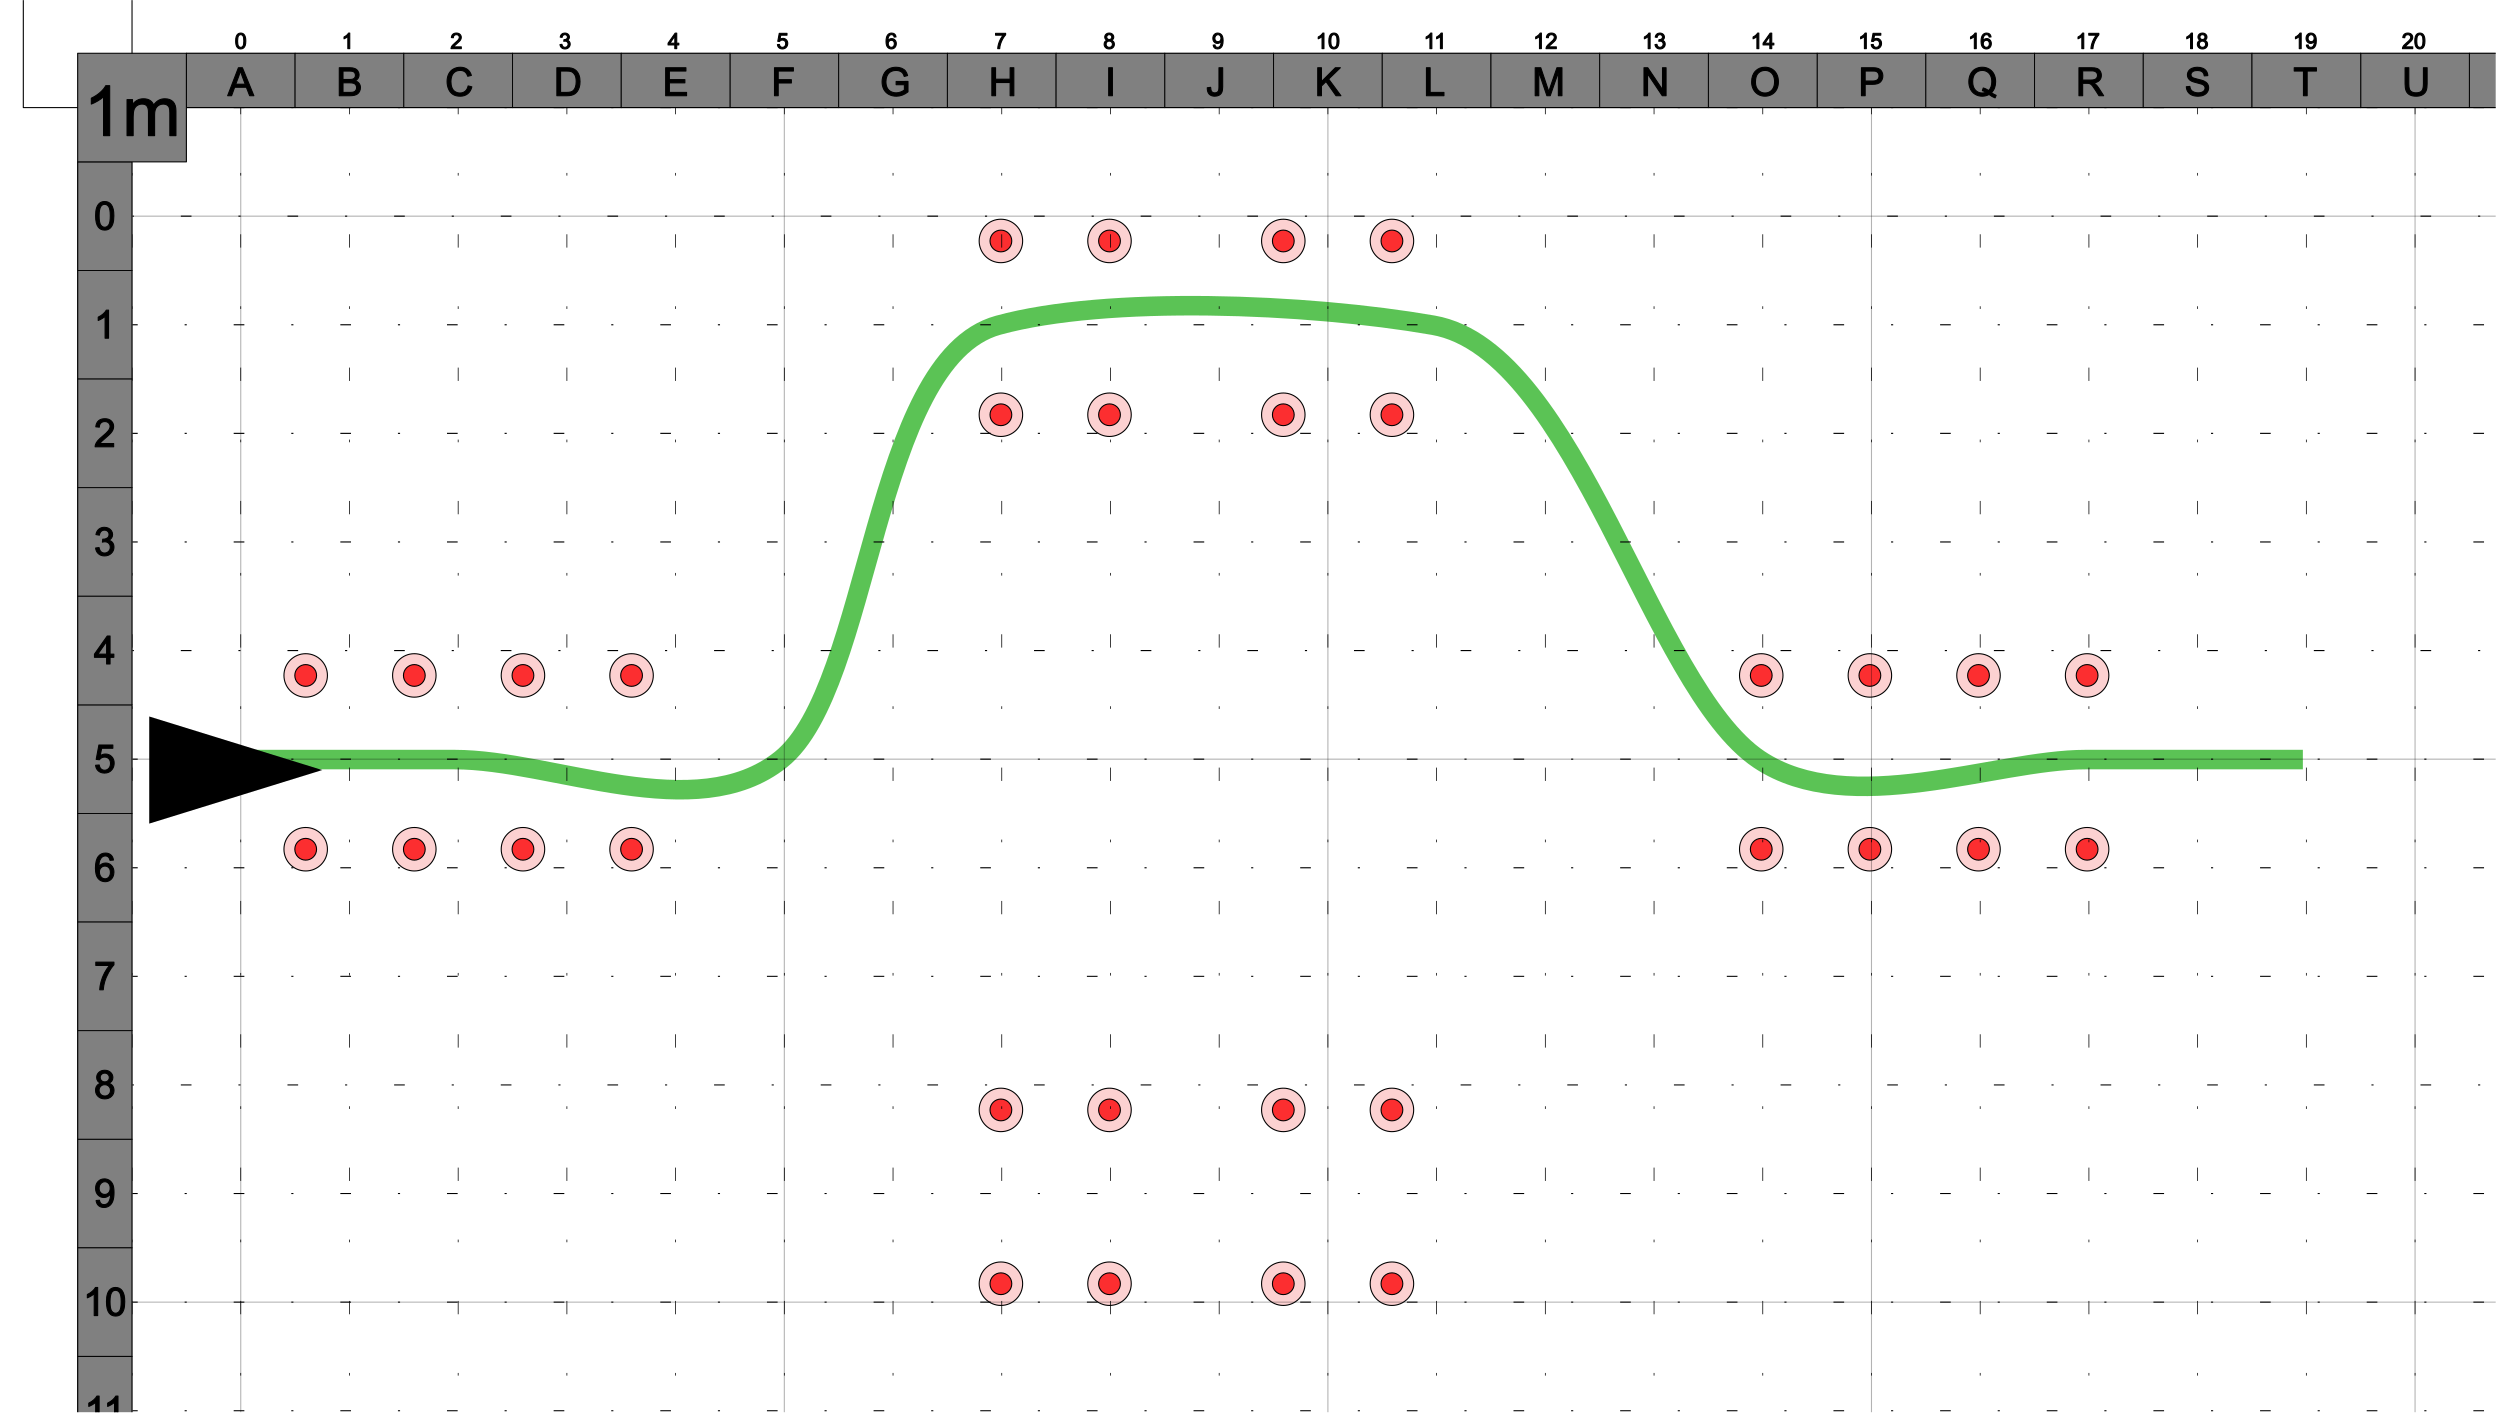 <?xml version="1.0" standalone="no"?>
<!DOCTYPE svg PUBLIC "-//W3C//DTD SVG 1.1//EN" "http://www.w3.org/Graphics/SVG/1.1/DTD/svg11.dtd">
<svg width="100%" height="100%" viewBox="0 0 2301 1301" version="1.1" xmlns="http://www.w3.org/2000/svg" xmlns:xlink="http://www.w3.org/1999/xlink" xml:space="preserve" style="fill-rule:evenodd;clip-rule:evenodd;stroke-linejoin:round;stroke-miterlimit:1.414;">
    <g transform="matrix(1,0,0,1,-23000,-3082)">
        <g id="lane change" transform="matrix(1.962,0,0,0.978,10274,24.826)">
            <clipPath id="_clip1">
                <rect x="6485" y="3126.1" width="1172" height="1328.9"/>
            </clipPath>
            <g clip-path="url(#_clip1)">
                <g transform="matrix(1.672,0,0,2.596,6092.63,3034.1)">
                    <g transform="matrix(0.305,0,0,0.394,-1194.67,-1274.62)">
                        <circle cx="4970" cy="3946.34" r="20" style="fill:rgb(252,209,209);stroke-width:1px;stroke:black;"/>
                    </g>
                    <g transform="matrix(0.305,0,0,0.394,-1191.62,-1302.19)">
                        <circle cx="4960" cy="4016.34" r="10" style="fill:rgb(252,46,48);stroke-width:1px;stroke:black;"/>
                    </g>
                </g>
                <g transform="matrix(1.672,0,0,2.596,6418.76,2625.21)">
                    <g transform="matrix(0.305,0,0,0.394,-1194.67,-1274.62)">
                        <circle cx="4970" cy="3946.34" r="20" style="fill:rgb(252,209,209);stroke-width:1px;stroke:black;"/>
                    </g>
                    <g transform="matrix(0.305,0,0,0.394,-1191.62,-1302.19)">
                        <circle cx="4960" cy="4016.34" r="10" style="fill:rgb(252,46,48);stroke-width:1px;stroke:black;"/>
                    </g>
                </g>
                <g transform="matrix(1.672,0,0,2.596,6418.76,3442.99)">
                    <g transform="matrix(0.305,0,0,0.394,-1194.67,-1274.62)">
                        <circle cx="4970" cy="3946.34" r="20" style="fill:rgb(252,209,209);stroke-width:1px;stroke:black;"/>
                    </g>
                    <g transform="matrix(0.305,0,0,0.394,-1191.62,-1302.19)">
                        <circle cx="4960" cy="4016.34" r="10" style="fill:rgb(252,46,48);stroke-width:1px;stroke:black;"/>
                    </g>
                </g>
                <g transform="matrix(1.672,0,0,2.596,6775.45,3034.1)">
                    <g transform="matrix(0.305,0,0,0.394,-1194.67,-1274.62)">
                        <circle cx="4970" cy="3946.34" r="20" style="fill:rgb(252,209,209);stroke-width:1px;stroke:black;"/>
                    </g>
                    <g transform="matrix(0.305,0,0,0.394,-1191.62,-1302.19)">
                        <circle cx="4960" cy="4016.34" r="10" style="fill:rgb(252,46,48);stroke-width:1px;stroke:black;"/>
                    </g>
                </g>
                <g transform="matrix(1.672,0,0,2.596,6092.63,3197.66)">
                    <g transform="matrix(0.305,0,0,0.394,-1194.67,-1274.62)">
                        <circle cx="4970" cy="3946.34" r="20" style="fill:rgb(252,209,209);stroke-width:1px;stroke:black;"/>
                    </g>
                    <g transform="matrix(0.305,0,0,0.394,-1191.62,-1302.19)">
                        <circle cx="4960" cy="4016.34" r="10" style="fill:rgb(252,46,48);stroke-width:1px;stroke:black;"/>
                    </g>
                </g>
                <g transform="matrix(1.672,0,0,2.596,6418.76,2788.76)">
                    <g transform="matrix(0.305,0,0,0.394,-1194.67,-1274.62)">
                        <circle cx="4970" cy="3946.34" r="20" style="fill:rgb(252,209,209);stroke-width:1px;stroke:black;"/>
                    </g>
                    <g transform="matrix(0.305,0,0,0.394,-1191.62,-1302.19)">
                        <circle cx="4960" cy="4016.34" r="10" style="fill:rgb(252,46,48);stroke-width:1px;stroke:black;"/>
                    </g>
                </g>
                <g transform="matrix(1.672,0,0,2.596,6418.76,3606.55)">
                    <g transform="matrix(0.305,0,0,0.394,-1194.67,-1274.62)">
                        <circle cx="4970" cy="3946.34" r="20" style="fill:rgb(252,209,209);stroke-width:1px;stroke:black;"/>
                    </g>
                    <g transform="matrix(0.305,0,0,0.394,-1191.62,-1302.19)">
                        <circle cx="4960" cy="4016.34" r="10" style="fill:rgb(252,46,48);stroke-width:1px;stroke:black;"/>
                    </g>
                </g>
                <g transform="matrix(1.672,0,0,2.596,6775.45,3197.66)">
                    <g transform="matrix(0.305,0,0,0.394,-1194.67,-1274.62)">
                        <circle cx="4970" cy="3946.34" r="20" style="fill:rgb(252,209,209);stroke-width:1px;stroke:black;"/>
                    </g>
                    <g transform="matrix(0.305,0,0,0.394,-1191.62,-1302.19)">
                        <circle cx="4960" cy="4016.34" r="10" style="fill:rgb(252,46,48);stroke-width:1px;stroke:black;"/>
                    </g>
                </g>
                <g transform="matrix(1.672,0,0,2.596,6143.59,3197.66)">
                    <g transform="matrix(0.305,0,0,0.394,-1194.67,-1274.62)">
                        <circle cx="4970" cy="3946.34" r="20" style="fill:rgb(252,209,209);stroke-width:1px;stroke:black;"/>
                    </g>
                    <g transform="matrix(0.305,0,0,0.394,-1191.62,-1302.19)">
                        <circle cx="4960" cy="4016.34" r="10" style="fill:rgb(252,46,48);stroke-width:1px;stroke:black;"/>
                    </g>
                </g>
                <g transform="matrix(1.672,0,0,2.596,6469.71,2788.76)">
                    <g transform="matrix(0.305,0,0,0.394,-1194.67,-1274.62)">
                        <circle cx="4970" cy="3946.34" r="20" style="fill:rgb(252,209,209);stroke-width:1px;stroke:black;"/>
                    </g>
                    <g transform="matrix(0.305,0,0,0.394,-1191.62,-1302.19)">
                        <circle cx="4960" cy="4016.34" r="10" style="fill:rgb(252,46,48);stroke-width:1px;stroke:black;"/>
                    </g>
                </g>
                <g transform="matrix(1.672,0,0,2.596,6469.71,3606.55)">
                    <g transform="matrix(0.305,0,0,0.394,-1194.67,-1274.62)">
                        <circle cx="4970" cy="3946.34" r="20" style="fill:rgb(252,209,209);stroke-width:1px;stroke:black;"/>
                    </g>
                    <g transform="matrix(0.305,0,0,0.394,-1191.62,-1302.19)">
                        <circle cx="4960" cy="4016.34" r="10" style="fill:rgb(252,46,48);stroke-width:1px;stroke:black;"/>
                    </g>
                </g>
                <g transform="matrix(1.672,0,0,2.596,6826.41,3197.66)">
                    <g transform="matrix(0.305,0,0,0.394,-1194.67,-1274.62)">
                        <circle cx="4970" cy="3946.34" r="20" style="fill:rgb(252,209,209);stroke-width:1px;stroke:black;"/>
                    </g>
                    <g transform="matrix(0.305,0,0,0.394,-1191.62,-1302.19)">
                        <circle cx="4960" cy="4016.34" r="10" style="fill:rgb(252,46,48);stroke-width:1px;stroke:black;"/>
                    </g>
                </g>
                <g transform="matrix(1.672,0,0,2.596,6245.5,3034.1)">
                    <g transform="matrix(0.305,0,0,0.394,-1194.67,-1274.62)">
                        <circle cx="4970" cy="3946.34" r="20" style="fill:rgb(252,209,209);stroke-width:1px;stroke:black;"/>
                    </g>
                    <g transform="matrix(0.305,0,0,0.394,-1191.62,-1302.19)">
                        <circle cx="4960" cy="4016.34" r="10" style="fill:rgb(252,46,48);stroke-width:1px;stroke:black;"/>
                    </g>
                </g>
                <g transform="matrix(1.672,0,0,2.596,6602.2,2625.21)">
                    <g transform="matrix(0.305,0,0,0.394,-1194.67,-1274.62)">
                        <circle cx="4970" cy="3946.34" r="20" style="fill:rgb(252,209,209);stroke-width:1px;stroke:black;"/>
                    </g>
                    <g transform="matrix(0.305,0,0,0.394,-1191.62,-1302.19)">
                        <circle cx="4960" cy="4016.34" r="10" style="fill:rgb(252,46,48);stroke-width:1px;stroke:black;"/>
                    </g>
                </g>
                <g transform="matrix(1.672,0,0,2.596,6602.2,3442.99)">
                    <g transform="matrix(0.305,0,0,0.394,-1194.67,-1274.62)">
                        <circle cx="4970" cy="3946.34" r="20" style="fill:rgb(252,209,209);stroke-width:1px;stroke:black;"/>
                    </g>
                    <g transform="matrix(0.305,0,0,0.394,-1191.62,-1302.19)">
                        <circle cx="4960" cy="4016.34" r="10" style="fill:rgb(252,46,48);stroke-width:1px;stroke:black;"/>
                    </g>
                </g>
                <g transform="matrix(1.672,0,0,2.596,6928.32,3034.1)">
                    <g transform="matrix(0.305,0,0,0.394,-1194.67,-1274.62)">
                        <circle cx="4970" cy="3946.34" r="20" style="fill:rgb(252,209,209);stroke-width:1px;stroke:black;"/>
                    </g>
                    <g transform="matrix(0.305,0,0,0.394,-1191.62,-1302.19)">
                        <circle cx="4960" cy="4016.34" r="10" style="fill:rgb(252,46,48);stroke-width:1px;stroke:black;"/>
                    </g>
                </g>
                <g transform="matrix(1.672,0,0,2.596,6194.55,3197.66)">
                    <g transform="matrix(0.305,0,0,0.394,-1194.67,-1274.62)">
                        <circle cx="4970" cy="3946.34" r="20" style="fill:rgb(252,209,209);stroke-width:1px;stroke:black;"/>
                    </g>
                    <g transform="matrix(0.305,0,0,0.394,-1191.62,-1302.19)">
                        <circle cx="4960" cy="4016.34" r="10" style="fill:rgb(252,46,48);stroke-width:1px;stroke:black;"/>
                    </g>
                </g>
                <g transform="matrix(1.672,0,0,2.596,6551.24,2788.76)">
                    <g transform="matrix(0.305,0,0,0.394,-1194.67,-1274.62)">
                        <circle cx="4970" cy="3946.34" r="20" style="fill:rgb(252,209,209);stroke-width:1px;stroke:black;"/>
                    </g>
                    <g transform="matrix(0.305,0,0,0.394,-1191.62,-1302.19)">
                        <circle cx="4960" cy="4016.34" r="10" style="fill:rgb(252,46,48);stroke-width:1px;stroke:black;"/>
                    </g>
                </g>
                <g transform="matrix(1.672,0,0,2.596,6551.24,3606.55)">
                    <g transform="matrix(0.305,0,0,0.394,-1194.67,-1274.62)">
                        <circle cx="4970" cy="3946.34" r="20" style="fill:rgb(252,209,209);stroke-width:1px;stroke:black;"/>
                    </g>
                    <g transform="matrix(0.305,0,0,0.394,-1191.62,-1302.19)">
                        <circle cx="4960" cy="4016.34" r="10" style="fill:rgb(252,46,48);stroke-width:1px;stroke:black;"/>
                    </g>
                </g>
                <g transform="matrix(1.672,0,0,2.596,6877.37,3197.66)">
                    <g transform="matrix(0.305,0,0,0.394,-1194.67,-1274.62)">
                        <circle cx="4970" cy="3946.34" r="20" style="fill:rgb(252,209,209);stroke-width:1px;stroke:black;"/>
                    </g>
                    <g transform="matrix(0.305,0,0,0.394,-1191.62,-1302.19)">
                        <circle cx="4960" cy="4016.34" r="10" style="fill:rgb(252,46,48);stroke-width:1px;stroke:black;"/>
                    </g>
                </g>
                <g transform="matrix(1.672,0,0,2.596,6245.5,3197.66)">
                    <g transform="matrix(0.305,0,0,0.394,-1194.67,-1274.62)">
                        <circle cx="4970" cy="3946.34" r="20" style="fill:rgb(252,209,209);stroke-width:1px;stroke:black;"/>
                    </g>
                    <g transform="matrix(0.305,0,0,0.394,-1191.62,-1302.19)">
                        <circle cx="4960" cy="4016.34" r="10" style="fill:rgb(252,46,48);stroke-width:1px;stroke:black;"/>
                    </g>
                </g>
                <g transform="matrix(1.672,0,0,2.596,6602.2,2788.76)">
                    <g transform="matrix(0.305,0,0,0.394,-1194.67,-1274.62)">
                        <circle cx="4970" cy="3946.34" r="20" style="fill:rgb(252,209,209);stroke-width:1px;stroke:black;"/>
                    </g>
                    <g transform="matrix(0.305,0,0,0.394,-1191.62,-1302.19)">
                        <circle cx="4960" cy="4016.34" r="10" style="fill:rgb(252,46,48);stroke-width:1px;stroke:black;"/>
                    </g>
                </g>
                <g transform="matrix(1.672,0,0,2.596,6602.2,3606.55)">
                    <g transform="matrix(0.305,0,0,0.394,-1194.67,-1274.62)">
                        <circle cx="4970" cy="3946.34" r="20" style="fill:rgb(252,209,209);stroke-width:1px;stroke:black;"/>
                    </g>
                    <g transform="matrix(0.305,0,0,0.394,-1191.62,-1302.19)">
                        <circle cx="4960" cy="4016.34" r="10" style="fill:rgb(252,46,48);stroke-width:1px;stroke:black;"/>
                    </g>
                </g>
                <g transform="matrix(1.672,0,0,2.596,6928.32,3197.66)">
                    <g transform="matrix(0.305,0,0,0.394,-1194.67,-1274.62)">
                        <circle cx="4970" cy="3946.34" r="20" style="fill:rgb(252,209,209);stroke-width:1px;stroke:black;"/>
                    </g>
                    <g transform="matrix(0.305,0,0,0.394,-1191.62,-1302.19)">
                        <circle cx="4960" cy="4016.34" r="10" style="fill:rgb(252,46,48);stroke-width:1px;stroke:black;"/>
                    </g>
                </g>
                <g transform="matrix(1.672,0,0,2.596,6143.59,3034.1)">
                    <g transform="matrix(0.305,0,0,0.394,-1194.67,-1274.62)">
                        <circle cx="4970" cy="3946.34" r="20" style="fill:rgb(252,209,209);stroke-width:1px;stroke:black;"/>
                    </g>
                    <g transform="matrix(0.305,0,0,0.394,-1191.62,-1302.19)">
                        <circle cx="4960" cy="4016.34" r="10" style="fill:rgb(252,46,48);stroke-width:1px;stroke:black;"/>
                    </g>
                </g>
                <g transform="matrix(1.672,0,0,2.596,6469.71,2625.21)">
                    <g transform="matrix(0.305,0,0,0.394,-1194.67,-1274.62)">
                        <circle cx="4970" cy="3946.34" r="20" style="fill:rgb(252,209,209);stroke-width:1px;stroke:black;"/>
                    </g>
                    <g transform="matrix(0.305,0,0,0.394,-1191.62,-1302.19)">
                        <circle cx="4960" cy="4016.34" r="10" style="fill:rgb(252,46,48);stroke-width:1px;stroke:black;"/>
                    </g>
                </g>
                <g transform="matrix(1.672,0,0,2.596,6469.71,3442.99)">
                    <g transform="matrix(0.305,0,0,0.394,-1194.67,-1274.62)">
                        <circle cx="4970" cy="3946.34" r="20" style="fill:rgb(252,209,209);stroke-width:1px;stroke:black;"/>
                    </g>
                    <g transform="matrix(0.305,0,0,0.394,-1191.62,-1302.19)">
                        <circle cx="4960" cy="4016.34" r="10" style="fill:rgb(252,46,48);stroke-width:1px;stroke:black;"/>
                    </g>
                </g>
                <g transform="matrix(1.672,0,0,2.596,6826.41,3034.1)">
                    <g transform="matrix(0.305,0,0,0.394,-1194.67,-1274.62)">
                        <circle cx="4970" cy="3946.34" r="20" style="fill:rgb(252,209,209);stroke-width:1px;stroke:black;"/>
                    </g>
                    <g transform="matrix(0.305,0,0,0.394,-1191.62,-1302.19)">
                        <circle cx="4960" cy="4016.34" r="10" style="fill:rgb(252,46,48);stroke-width:1px;stroke:black;"/>
                    </g>
                </g>
                <g transform="matrix(1.672,0,0,2.596,6194.55,3034.1)">
                    <g transform="matrix(0.305,0,0,0.394,-1194.67,-1274.62)">
                        <circle cx="4970" cy="3946.34" r="20" style="fill:rgb(252,209,209);stroke-width:1px;stroke:black;"/>
                    </g>
                    <g transform="matrix(0.305,0,0,0.394,-1191.62,-1302.19)">
                        <circle cx="4960" cy="4016.34" r="10" style="fill:rgb(252,46,48);stroke-width:1px;stroke:black;"/>
                    </g>
                </g>
                <g transform="matrix(1.672,0,0,2.596,6551.24,2625.21)">
                    <g transform="matrix(0.305,0,0,0.394,-1194.67,-1274.62)">
                        <circle cx="4970" cy="3946.34" r="20" style="fill:rgb(252,209,209);stroke-width:1px;stroke:black;"/>
                    </g>
                    <g transform="matrix(0.305,0,0,0.394,-1191.62,-1302.19)">
                        <circle cx="4960" cy="4016.34" r="10" style="fill:rgb(252,46,48);stroke-width:1px;stroke:black;"/>
                    </g>
                </g>
                <g transform="matrix(1.672,0,0,2.596,6551.24,3442.99)">
                    <g transform="matrix(0.305,0,0,0.394,-1194.67,-1274.62)">
                        <circle cx="4970" cy="3946.34" r="20" style="fill:rgb(252,209,209);stroke-width:1px;stroke:black;"/>
                    </g>
                    <g transform="matrix(0.305,0,0,0.394,-1191.62,-1302.19)">
                        <circle cx="4960" cy="4016.34" r="10" style="fill:rgb(252,46,48);stroke-width:1px;stroke:black;"/>
                    </g>
                </g>
                <g transform="matrix(1.672,0,0,2.596,6877.37,3034.1)">
                    <g transform="matrix(0.305,0,0,0.394,-1194.67,-1274.62)">
                        <circle cx="4970" cy="3946.34" r="20" style="fill:rgb(252,209,209);stroke-width:1px;stroke:black;"/>
                    </g>
                    <g transform="matrix(0.305,0,0,0.394,-1191.62,-1302.19)">
                        <circle cx="4960" cy="4016.34" r="10" style="fill:rgb(252,46,48);stroke-width:1px;stroke:black;"/>
                    </g>
                </g>
                <g transform="matrix(0.51,0,0,1.022,-5874.07,37.181)">
                    <path d="M24411.5,3721.74c53.921,0 161.763,0 242.644,0c90.441,0 221.913,62.469 300,0c83.334,-66.667 84.11,-368.159 200,-400c99.706,-27.395 283.89,-20.249 400,0c132.373,23.084 200,333.333 300,400c83.205,55.47 216.667,0 300,0c66.667,0 155.556,0 200,0" style="fill:none;stroke-width:18px;stroke:rgb(20,169,12);stroke-opacity:0.698;"/>
                </g>
                <g transform="matrix(6.87379e-18,0.36,-0.277,2.12724e-17,6904.71,-4037.68)">
                    <path d="M21912,965l140,293l-280,0l140,-293Z" style="fill:black;"/>
                </g>
                <g id="grid" transform="matrix(0.51,0,0,1.022,-7797.87,-1785.61)">
                    <g id="bold lines">
                        <path d="M28729.5,4904.89l0,2800" style="fill:none;stroke-width:1px;stroke-miterlimit:1;stroke:black;stroke-opacity:0.298;"/>
                        <g transform="matrix(0.963,0,0,1,1041.83,0)">
                            <path d="M28129.5,5504.89l2700,0" style="fill:none;stroke-width:1.02px;stroke-miterlimit:1;stroke:black;stroke-opacity:0.298;"/>
                        </g>
                        <path d="M29229.5,4904.89l0,2800" style="fill:none;stroke-width:1px;stroke-miterlimit:1;stroke:black;stroke-opacity:0.298;"/>
                        <path d="M29729.5,4904.89l0,2800" style="fill:none;stroke-width:1px;stroke-miterlimit:1;stroke:black;stroke-opacity:0.298;"/>
                        <path d="M30229.5,4904.89l0,2800" style="fill:none;stroke-width:1px;stroke-miterlimit:1;stroke:black;stroke-opacity:0.298;"/>
                        <g transform="matrix(0.963,0,0,1,1041.83,0)">
                            <path d="M28129.5,6004.89l2700,0" style="fill:none;stroke-width:1.02px;stroke-miterlimit:1;stroke:black;stroke-opacity:0.298;"/>
                        </g>
                        <g transform="matrix(0.963,0,0,1,1041.83,0)">
                            <path d="M28129.5,5004.89l2700,0" style="fill:none;stroke-width:1.02px;stroke-miterlimit:1;stroke:black;stroke-opacity:0.298;"/>
                        </g>
                        <path d="M28229.5,7704.89l0,-2800" style="fill:none;stroke-width:1px;stroke-miterlimit:1;stroke:black;stroke-opacity:0.298;"/>
                    </g>
                    <g id="vertical lines" transform="matrix(1,0,0,1.75,20859.5,-1392.56)">
                        <path d="M7270,3598.54l0,1600" style="fill:none;stroke-width:0.7px;stroke-linejoin:miter;stroke-miterlimit:1;stroke-dasharray:7.02,30.87,1.4,30.87;stroke-dashoffset:3.51;stroke:black;"/>
                        <g transform="matrix(1,0,0,1,600,9.09495e-13)">
                            <path d="M7270,3598.54l0,1600" style="fill:none;stroke-width:0.7px;stroke-linejoin:miter;stroke-miterlimit:1;stroke-dasharray:7.02,30.87,1.4,30.87;stroke-dashoffset:3.51;stroke:black;"/>
                        </g>
                        <g transform="matrix(1,0,0,1,1200,-9.09495e-13)">
                            <path d="M7270,3598.54l0,1600" style="fill:none;stroke-width:0.7px;stroke-linejoin:miter;stroke-miterlimit:1;stroke-dasharray:7.02,30.87,1.4,30.87;stroke-dashoffset:3.51;stroke:black;"/>
                        </g>
                        <g transform="matrix(1,0,0,1,1800,-9.09495e-13)">
                            <path d="M7270,3598.54l0,1600" style="fill:none;stroke-width:0.7px;stroke-linejoin:miter;stroke-miterlimit:1;stroke-dasharray:7.02,30.87,1.4,30.87;stroke-dashoffset:3.51;stroke:black;"/>
                        </g>
                        <g transform="matrix(1,0,0,1,200,4.54747e-13)">
                            <path d="M7270,3598.54l0,1600" style="fill:none;stroke-width:0.7px;stroke-linejoin:miter;stroke-miterlimit:1;stroke-dasharray:7.02,30.87,1.4,30.87;stroke-dashoffset:3.51;stroke:black;"/>
                        </g>
                        <g transform="matrix(1,0,0,1,800,1.36424e-12)">
                            <path d="M7270,3598.54l0,1600" style="fill:none;stroke-width:0.7px;stroke-linejoin:miter;stroke-miterlimit:1;stroke-dasharray:7.02,30.87,1.4,30.87;stroke-dashoffset:3.51;stroke:black;"/>
                        </g>
                        <g transform="matrix(1,0,0,1,1400,-4.54747e-13)">
                            <path d="M7270,3598.54l0,1600" style="fill:none;stroke-width:0.7px;stroke-linejoin:miter;stroke-miterlimit:1;stroke-dasharray:7.02,30.87,1.4,30.87;stroke-dashoffset:3.51;stroke:black;"/>
                        </g>
                        <g transform="matrix(1,0,0,1,2000,-4.54747e-13)">
                            <path d="M7270,3598.54l0,1600" style="fill:none;stroke-width:0.7px;stroke-linejoin:miter;stroke-miterlimit:1;stroke-dasharray:7.02,30.87,1.4,30.87;stroke-dashoffset:3.51;stroke:black;"/>
                        </g>
                        <g transform="matrix(1,0,0,1,400,-4.54747e-13)">
                            <path d="M7270,3598.54l0,1600" style="fill:none;stroke-width:0.7px;stroke-linejoin:miter;stroke-miterlimit:1;stroke-dasharray:7.02,30.87,1.4,30.87;stroke-dashoffset:3.51;stroke:black;"/>
                        </g>
                        <g transform="matrix(1,0,0,1,1000,4.54747e-13)">
                            <path d="M7270,3598.54l0,1600" style="fill:none;stroke-width:0.7px;stroke-linejoin:miter;stroke-miterlimit:1;stroke-dasharray:7.02,30.87,1.4,30.87;stroke-dashoffset:3.51;stroke:black;"/>
                        </g>
                        <g transform="matrix(1,0,0,1,1600,-1.36424e-12)">
                            <path d="M7270,3598.54l0,1600" style="fill:none;stroke-width:0.7px;stroke-linejoin:miter;stroke-miterlimit:1;stroke-dasharray:7.02,30.87,1.4,30.87;stroke-dashoffset:3.51;stroke:black;"/>
                        </g>
                        <g transform="matrix(1,0,0,1,2200,-1.36424e-12)">
                            <path d="M7270,3598.54l0,1600" style="fill:none;stroke-width:0.7px;stroke-linejoin:miter;stroke-miterlimit:1;stroke-dasharray:7.02,30.87,1.4,30.87;stroke-dashoffset:3.51;stroke:black;"/>
                        </g>
                        <path d="M7370,3598.54l0,1600" style="fill:none;stroke-width:0.7px;stroke-linejoin:miter;stroke-miterlimit:1;stroke-dasharray:7.02,30.87,1.4,30.87;stroke-dashoffset:3.51;stroke:black;"/>
                        <g transform="matrix(1,0,0,1,600,9.37916e-13)">
                            <path d="M7370,3598.54l0,1600" style="fill:none;stroke-width:0.7px;stroke-linejoin:miter;stroke-miterlimit:1;stroke-dasharray:7.02,30.87,1.4,30.87;stroke-dashoffset:3.51;stroke:black;"/>
                        </g>
                        <g transform="matrix(1,0,0,1,1200,-8.81073e-13)">
                            <path d="M7370,3598.54l0,1600" style="fill:none;stroke-width:0.7px;stroke-linejoin:miter;stroke-miterlimit:1;stroke-dasharray:7.02,30.87,1.4,30.87;stroke-dashoffset:3.51;stroke:black;"/>
                        </g>
                        <g transform="matrix(1,0,0,1,1800,-8.81073e-13)">
                            <path d="M7370,3598.54l0,1600" style="fill:none;stroke-width:0.7px;stroke-linejoin:miter;stroke-miterlimit:1;stroke-dasharray:7.02,30.87,1.4,30.87;stroke-dashoffset:3.51;stroke:black;"/>
                        </g>
                        <g transform="matrix(1,0,0,1,200,4.83169e-13)">
                            <path d="M7370,3598.54l0,1600" style="fill:none;stroke-width:0.7px;stroke-linejoin:miter;stroke-miterlimit:1;stroke-dasharray:7.02,30.87,1.4,30.87;stroke-dashoffset:3.51;stroke:black;"/>
                        </g>
                        <g transform="matrix(1,0,0,1,800,1.39266e-12)">
                            <path d="M7370,3598.54l0,1600" style="fill:none;stroke-width:0.7px;stroke-linejoin:miter;stroke-miterlimit:1;stroke-dasharray:7.02,30.87,1.4,30.87;stroke-dashoffset:3.51;stroke:black;"/>
                        </g>
                        <g transform="matrix(1,0,0,1,1400,-4.26326e-13)">
                            <path d="M7370,3598.54l0,1600" style="fill:none;stroke-width:0.7px;stroke-linejoin:miter;stroke-miterlimit:1;stroke-dasharray:7.02,30.87,1.4,30.87;stroke-dashoffset:3.51;stroke:black;"/>
                        </g>
                        <g transform="matrix(1,0,0,1,2000,-4.26326e-13)">
                            <path d="M7370,3598.54l0,1600" style="fill:none;stroke-width:0.7px;stroke-linejoin:miter;stroke-miterlimit:1;stroke-dasharray:7.02,30.87,1.4,30.87;stroke-dashoffset:3.51;stroke:black;"/>
                        </g>
                        <g transform="matrix(1,0,0,1,400,-4.26326e-13)">
                            <path d="M7370,3598.54l0,1600" style="fill:none;stroke-width:0.7px;stroke-linejoin:miter;stroke-miterlimit:1;stroke-dasharray:7.02,30.87,1.4,30.87;stroke-dashoffset:3.51;stroke:black;"/>
                        </g>
                        <g transform="matrix(1,0,0,1,1000,4.83169e-13)">
                            <path d="M7370,3598.54l0,1600" style="fill:none;stroke-width:0.7px;stroke-linejoin:miter;stroke-miterlimit:1;stroke-dasharray:7.02,30.87,1.4,30.87;stroke-dashoffset:3.51;stroke:black;"/>
                        </g>
                        <g transform="matrix(1,0,0,1,1600,-1.33582e-12)">
                            <path d="M7370,3598.54l0,1600" style="fill:none;stroke-width:0.7px;stroke-linejoin:miter;stroke-miterlimit:1;stroke-dasharray:7.02,30.87,1.4,30.87;stroke-dashoffset:3.51;stroke:black;"/>
                        </g>
                    </g>
                    <g id="horizontal lines" transform="matrix(0.963,0,0,1,21128.8,1206.35)">
                        <path d="M7270,3698.54l2700,0" style="fill:none;stroke-width:1.02px;stroke-dasharray:10.19,44.82,2.04,44.82;stroke-dashoffset:5.09;stroke:black;"/>
                        <g transform="matrix(1,0,0,1,0,400)">
                            <path d="M7270,3698.54l2700,0" style="fill:none;stroke-width:1.02px;stroke-dasharray:10.19,44.82,2.04,44.82;stroke-dashoffset:5.09;stroke:black;"/>
                        </g>
                        <g transform="matrix(1,0,0,1,0,800)">
                            <path d="M7270,3698.54l2700,0" style="fill:none;stroke-width:1.02px;stroke-dasharray:10.19,44.82,2.04,44.82;stroke-dashoffset:5.09;stroke:black;"/>
                        </g>
                        <g transform="matrix(1,0,0,1,0,1200)">
                            <path d="M7270,3698.54l2700,0" style="fill:none;stroke-width:1.02px;stroke-dasharray:10.19,44.82,2.04,44.82;stroke-dashoffset:5.09;stroke:black;"/>
                        </g>
                        <path d="M9970,3798.54l-2700,0" style="fill:none;stroke-width:1.02px;stroke-dasharray:10.19,44.82,2.04,44.82;stroke-dashoffset:5.09;stroke:black;"/>
                        <g transform="matrix(1,0,0,1,0,400)">
                            <path d="M9970,3798.54l-2700,0" style="fill:none;stroke-width:1.02px;stroke-dasharray:10.19,44.82,2.04,44.82;stroke-dashoffset:5.09;stroke:black;"/>
                        </g>
                        <g transform="matrix(1,0,0,1,0,800)">
                            <path d="M9970,3798.54l-2700,0" style="fill:none;stroke-width:1.02px;stroke-dasharray:10.19,44.82,2.04,44.82;stroke-dashoffset:5.09;stroke:black;"/>
                        </g>
                        <path d="M7270,3898.54l2700,0" style="fill:none;stroke-width:1.02px;stroke-dasharray:10.19,44.82,2.04,44.82;stroke-dashoffset:5.09;stroke:black;"/>
                        <g transform="matrix(1,0,0,1,0,400)">
                            <path d="M7270,3898.54l2700,0" style="fill:none;stroke-width:1.02px;stroke-dasharray:10.19,44.82,2.04,44.82;stroke-dashoffset:5.09;stroke:black;"/>
                        </g>
                        <g transform="matrix(1,0,0,1,0,800)">
                            <path d="M7270,3898.54l2700,0" style="fill:none;stroke-width:1.02px;stroke-dasharray:10.19,44.82,2.04,44.82;stroke-dashoffset:5.09;stroke:black;"/>
                        </g>
                        <path d="M7270,3998.54l2700,0" style="fill:none;stroke-width:1.02px;stroke-dasharray:10.19,44.82,2.04,44.82;stroke-dashoffset:5.09;stroke:black;"/>
                        <g transform="matrix(1,0,0,1,0,400)">
                            <path d="M7270,3998.54l2700,0" style="fill:none;stroke-width:1.02px;stroke-dasharray:10.19,44.82,2.04,44.82;stroke-dashoffset:5.09;stroke:black;"/>
                        </g>
                        <g transform="matrix(1,0,0,1,0,800)">
                            <path d="M7270,3998.54l2700,0" style="fill:none;stroke-width:1.02px;stroke-dasharray:10.19,44.82,2.04,44.82;stroke-dashoffset:5.09;stroke:black;"/>
                        </g>
                    </g>
                    <g id="top labels" transform="matrix(1,0,0,1,20609.5,906.346)">
                        <g transform="matrix(1,0,0,1.25,1.81899e-12,-999.636)">
                            <rect x="7570" y="3958.54" width="100" height="40" style="fill:rgb(128,128,128);stroke-width:0.88px;stroke:black;"/>
                        </g>
                        <g transform="matrix(1,0,0,1.25,500,-999.636)">
                            <rect x="7570" y="3958.54" width="100" height="40" style="fill:rgb(128,128,128);stroke-width:0.88px;stroke:black;"/>
                        </g>
                        <g transform="matrix(1,0,0,1.25,1000,-999.636)">
                            <rect x="7570" y="3958.54" width="100" height="40" style="fill:rgb(128,128,128);stroke-width:0.88px;stroke:black;"/>
                        </g>
                        <g transform="matrix(1,0,0,1.25,1500,-999.636)">
                            <rect x="7570" y="3958.54" width="100" height="40" style="fill:rgb(128,128,128);stroke-width:0.88px;stroke:black;"/>
                        </g>
                        <g transform="matrix(1,0,0,1.25,2000,-999.636)">
                            <rect x="7570" y="3958.54" width="100" height="40" style="fill:rgb(128,128,128);stroke-width:0.88px;stroke:black;"/>
                        </g>
                        <g transform="matrix(1,0,0,1.25,100,-999.636)">
                            <rect x="7570" y="3958.54" width="100" height="40" style="fill:rgb(128,128,128);stroke-width:0.88px;stroke:black;"/>
                        </g>
                        <g transform="matrix(1,0,0,1.25,600,-999.636)">
                            <rect x="7570" y="3958.54" width="100" height="40" style="fill:rgb(128,128,128);stroke-width:0.88px;stroke:black;"/>
                        </g>
                        <g transform="matrix(1,0,0,1.25,1100,-999.636)">
                            <rect x="7570" y="3958.54" width="100" height="40" style="fill:rgb(128,128,128);stroke-width:0.88px;stroke:black;"/>
                        </g>
                        <g transform="matrix(1,0,0,1.25,1600,-999.636)">
                            <rect x="7570" y="3958.54" width="100" height="40" style="fill:rgb(128,128,128);stroke-width:0.88px;stroke:black;"/>
                        </g>
                        <g transform="matrix(1,0,0,1.25,2100,-999.636)">
                            <rect x="7570" y="3958.54" width="100" height="40" style="fill:rgb(128,128,128);stroke-width:0.88px;stroke:black;"/>
                        </g>
                        <g transform="matrix(1,0,0,1.25,200,-999.636)">
                            <rect x="7570" y="3958.54" width="100" height="40" style="fill:rgb(128,128,128);stroke-width:0.88px;stroke:black;"/>
                        </g>
                        <g transform="matrix(1,0,0,1.25,700,-999.636)">
                            <rect x="7570" y="3958.54" width="100" height="40" style="fill:rgb(128,128,128);stroke-width:0.88px;stroke:black;"/>
                        </g>
                        <g transform="matrix(1,0,0,1.25,1200,-999.636)">
                            <rect x="7570" y="3958.54" width="100" height="40" style="fill:rgb(128,128,128);stroke-width:0.88px;stroke:black;"/>
                        </g>
                        <g transform="matrix(1,0,0,1.25,1700,-999.636)">
                            <rect x="7570" y="3958.54" width="100" height="40" style="fill:rgb(128,128,128);stroke-width:0.88px;stroke:black;"/>
                        </g>
                        <g transform="matrix(1,0,0,1.25,300,-999.636)">
                            <rect x="7570" y="3958.54" width="100" height="40" style="fill:rgb(128,128,128);stroke-width:0.88px;stroke:black;"/>
                        </g>
                        <g transform="matrix(1,0,0,1.25,800,-999.636)">
                            <rect x="7570" y="3958.54" width="100" height="40" style="fill:rgb(128,128,128);stroke-width:0.88px;stroke:black;"/>
                        </g>
                        <g transform="matrix(1,0,0,1.25,1300,-999.636)">
                            <rect x="7570" y="3958.54" width="100" height="40" style="fill:rgb(128,128,128);stroke-width:0.88px;stroke:black;"/>
                        </g>
                        <g transform="matrix(1,0,0,1.25,1800,-999.636)">
                            <rect x="7570" y="3958.54" width="100" height="40" style="fill:rgb(128,128,128);stroke-width:0.88px;stroke:black;"/>
                        </g>
                        <g transform="matrix(1,0,0,1.25,400,-999.636)">
                            <rect x="7570" y="3958.54" width="100" height="40" style="fill:rgb(128,128,128);stroke-width:0.88px;stroke:black;"/>
                        </g>
                        <g transform="matrix(1,0,0,1.25,900,-999.636)">
                            <rect x="7570" y="3958.54" width="100" height="40" style="fill:rgb(128,128,128);stroke-width:0.88px;stroke:black;"/>
                        </g>
                        <g transform="matrix(1,0,0,1.25,1400,-999.636)">
                            <rect x="7570" y="3958.54" width="100" height="40" style="fill:rgb(128,128,128);stroke-width:0.88px;stroke:black;"/>
                        </g>
                        <g transform="matrix(1,0,0,1.25,1900,-999.636)">
                            <rect x="7570" y="3958.54" width="100" height="40" style="fill:rgb(128,128,128);stroke-width:0.88px;stroke:black;"/>
                        </g>
                        <g transform="matrix(1,0,0,1,-1.116,18.83)">
                            <path d="M7609.07,3968.79l9.897,-25.77l3.673,0l10.547,25.77l-3.884,0l-3.006,-7.805l-10.776,0l-2.83,7.805l-3.621,0ZM7616.51,3958.21l8.736,0l-2.689,-7.137c-0.821,-2.168 -1.43,-3.949 -1.829,-5.344c-0.328,1.653 -0.791,3.293 -1.388,4.922l-2.83,7.559Z" style="fill:black;fill-rule:nonzero;stroke-width:1px;stroke:black;"/>
                        </g>
                        <g transform="matrix(1,0,0,1,498.884,18.83)">
                            <path d="M7612.08,3968.79l0,-25.77l17.385,0l0,3.041l-13.975,0l0,7.981l12.094,0l0,3.041l-12.094,0l0,11.707l-3.41,0Z" style="fill:black;fill-rule:nonzero;stroke-width:1px;stroke:black;"/>
                        </g>
                        <g transform="matrix(1,0,0,1,998.884,18.83)">
                            <path d="M7611.76,3968.79l0,-25.77l3.41,0l0,12.78l12.797,-12.78l4.623,0l-10.811,10.442l11.285,15.328l-4.5,0l-9.176,-13.043l-4.218,4.113l0,8.93l-3.41,0Z" style="fill:black;fill-rule:nonzero;stroke-width:1px;stroke:black;"/>
                        </g>
                        <g transform="matrix(1,0,0,1,1498.88,18.83)">
                            <path d="M7611.9,3968.79l0,-25.77l9.721,0c1.711,0 3.017,0.082 3.92,0.246c1.265,0.211 2.326,0.613 3.181,1.205c0.856,0.591 1.544,1.42 2.066,2.487c0.521,1.066 0.782,2.238 0.782,3.516c0,2.191 -0.697,4.045 -2.092,5.563c-1.394,1.518 -3.914,2.276 -7.558,2.276l-6.61,0l0,10.477l-3.41,0ZM7615.31,3955.27l6.662,0c2.204,0 3.768,-0.41 4.694,-1.23c0.926,-0.82 1.388,-1.975 1.388,-3.463c0,-1.078 -0.272,-2.001 -0.817,-2.769c-0.545,-0.767 -1.263,-1.274 -2.153,-1.52c-0.574,-0.152 -1.635,-0.229 -3.182,-0.229l-6.592,0l0,9.211Z" style="fill:black;fill-rule:nonzero;stroke-width:1px;stroke:black;"/>
                        </g>
                        <g transform="matrix(1,0,0,1,1998.88,18.83)">
                            <path d="M7628.81,3943.02l3.41,0l0,14.889c0,2.59 -0.292,4.647 -0.878,6.17c-0.586,1.523 -1.644,2.763 -3.173,3.718c-1.53,0.955 -3.536,1.432 -6.021,1.432c-2.414,0 -4.388,-0.416 -5.924,-1.248c-1.535,-0.832 -2.63,-2.036 -3.287,-3.612c-0.656,-1.576 -0.984,-3.729 -0.984,-6.46l0,-14.889l3.41,0l0,14.871c0,2.239 0.208,3.888 0.624,4.949c0.416,1.06 1.131,1.878 2.145,2.452c1.013,0.574 2.253,0.861 3.717,0.861c2.508,0 4.295,-0.568 5.362,-1.705c1.066,-1.137 1.599,-3.322 1.599,-6.557l0,-14.871Z" style="fill:black;fill-rule:nonzero;stroke-width:1px;stroke:black;"/>
                        </g>
                        <g transform="matrix(1,0,0,1,98.884,18.83)">
                            <path d="M7611.76,3968.79l0,-25.77l9.668,0c1.968,0 3.547,0.261 4.737,0.783c1.189,0.521 2.121,1.324 2.795,2.408c0.674,1.084 1.01,2.218 1.01,3.401c0,1.102 -0.298,2.139 -0.896,3.112c-0.598,0.972 -1.5,1.757 -2.707,2.355c1.559,0.457 2.757,1.236 3.595,2.338c0.838,1.101 1.257,2.402 1.257,3.902c0,1.207 -0.255,2.329 -0.765,3.366c-0.51,1.038 -1.14,1.837 -1.89,2.4c-0.75,0.562 -1.69,0.987 -2.821,1.274c-1.131,0.287 -2.517,0.431 -4.157,0.431l-9.826,0ZM7615.17,3953.85l5.572,0c1.512,0 2.596,-0.1 3.252,-0.299c0.867,-0.258 1.52,-0.686 1.96,-1.284c0.439,-0.597 0.659,-1.347 0.659,-2.25c0,-0.855 -0.205,-1.608 -0.615,-2.258c-0.41,-0.651 -0.996,-1.096 -1.758,-1.336c-0.762,-0.24 -2.068,-0.361 -3.92,-0.361l-5.15,0l0,7.788ZM7615.17,3965.75l6.416,0c1.101,0 1.875,-0.041 2.32,-0.123c0.785,-0.141 1.441,-0.375 1.969,-0.703c0.527,-0.328 0.961,-0.806 1.301,-1.433c0.339,-0.627 0.509,-1.35 0.509,-2.171c0,-0.961 -0.246,-1.796 -0.738,-2.505c-0.492,-0.709 -1.175,-1.207 -2.048,-1.494c-0.873,-0.287 -2.13,-0.43 -3.77,-0.43l-5.959,0l0,8.859Z" style="fill:black;fill-rule:nonzero;stroke-width:1px;stroke:black;"/>
                        </g>
                        <g transform="matrix(1,0,0,1,598.884,18.83)">
                            <path d="M7623.96,3958.68l0,-3.023l10.916,-0.018l0,9.563c-1.676,1.336 -3.405,2.341 -5.186,3.015c-1.781,0.673 -3.609,1.01 -5.484,1.01c-2.531,0 -4.831,-0.542 -6.9,-1.626c-2.068,-1.084 -3.629,-2.651 -4.684,-4.702c-1.055,-2.051 -1.582,-4.342 -1.582,-6.873c0,-2.508 0.524,-4.848 1.573,-7.022c1.049,-2.174 2.558,-3.788 4.526,-4.843c1.969,-1.055 4.237,-1.582 6.803,-1.582c1.863,0 3.548,0.302 5.054,0.905c1.506,0.604 2.686,1.445 3.542,2.523c0.855,1.078 1.506,2.484 1.951,4.218l-3.076,0.844c-0.387,-1.312 -0.867,-2.344 -1.442,-3.094c-0.574,-0.75 -1.394,-1.35 -2.46,-1.801c-1.067,-0.452 -2.25,-0.677 -3.551,-0.677c-1.559,0 -2.906,0.237 -4.043,0.712c-1.137,0.474 -2.054,1.098 -2.751,1.872c-0.697,0.773 -1.239,1.623 -1.626,2.549c-0.656,1.593 -0.985,3.322 -0.985,5.185c0,2.297 0.396,4.219 1.187,5.766c0.791,1.547 1.942,2.695 3.454,3.445c1.512,0.75 3.117,1.125 4.817,1.125c1.476,0 2.917,-0.284 4.324,-0.852c1.406,-0.569 2.472,-1.175 3.199,-1.82l0,-4.799l-7.576,0Z" style="fill:black;fill-rule:nonzero;stroke-width:1px;stroke:black;"/>
                        </g>
                        <g transform="matrix(1,0,0,1,1098.88,18.83)">
                            <path d="M7611.76,3968.79l0,-25.77l3.41,0l0,22.729l12.691,0l0,3.041l-16.101,0Z" style="fill:black;fill-rule:nonzero;stroke-width:1px;stroke:black;"/>
                        </g>
                        <g transform="matrix(1,0,0,1,1598.88,18.83)">
                            <path d="M7631.43,3966.03c1.583,1.09 3.041,1.887 4.377,2.391l-1.002,2.373c-1.851,-0.668 -3.697,-1.723 -5.537,-3.164c-1.91,1.066 -4.019,1.599 -6.328,1.599c-2.332,0 -4.447,-0.562 -6.345,-1.687c-1.899,-1.125 -3.361,-2.707 -4.386,-4.746c-1.026,-2.039 -1.538,-4.336 -1.538,-6.891c0,-2.543 0.515,-4.857 1.547,-6.943c1.031,-2.086 2.499,-3.674 4.403,-4.764c1.904,-1.09 4.034,-1.635 6.39,-1.635c2.378,0 4.523,0.566 6.433,1.697c1.91,1.131 3.366,2.713 4.368,4.746c1.002,2.033 1.503,4.327 1.503,6.882c0,2.121 -0.322,4.028 -0.967,5.721c-0.644,1.694 -1.617,3.167 -2.918,4.421ZM7623.93,3961.67c1.968,0.551 3.591,1.371 4.869,2.461c2.004,-1.828 3.006,-4.576 3.006,-8.244c0,-2.086 -0.355,-3.909 -1.064,-5.467c-0.709,-1.559 -1.746,-2.769 -3.111,-3.63c-1.365,-0.861 -2.898,-1.292 -4.597,-1.292c-2.543,0 -4.652,0.87 -6.328,2.61c-1.676,1.74 -2.514,4.339 -2.514,7.796c0,3.352 0.829,5.924 2.488,7.717c1.658,1.793 3.776,2.689 6.354,2.689c1.219,0 2.367,-0.228 3.445,-0.685c-1.066,-0.692 -2.191,-1.184 -3.375,-1.477l0.827,-2.478Z" style="fill:black;fill-rule:nonzero;stroke-width:1px;stroke:black;"/>
                        </g>
                        <g transform="matrix(1,0,0,1,2098.88,18.83)">
                            <path d="M7619.27,3968.79l-9.984,-25.77l3.691,0l6.698,18.721c0.539,1.5 0.99,2.906 1.353,4.219c0.399,-1.406 0.862,-2.813 1.389,-4.219l6.961,-18.721l3.48,0l-10.09,25.77l-3.498,0Z" style="fill:black;fill-rule:nonzero;stroke-width:1px;stroke:black;"/>
                        </g>
                        <g transform="matrix(1,0,0,1,198.884,18.83)">
                            <path d="M7630.29,3959.76l3.41,0.861c-0.715,2.801 -2.001,4.937 -3.858,6.407c-1.858,1.471 -4.128,2.206 -6.812,2.206c-2.777,0 -5.036,-0.565 -6.776,-1.696c-1.74,-1.131 -3.065,-2.768 -3.973,-4.913c-0.908,-2.145 -1.362,-4.447 -1.362,-6.908c0,-2.684 0.513,-5.025 1.538,-7.023c1.025,-1.998 2.484,-3.515 4.377,-4.552c1.892,-1.038 3.975,-1.556 6.249,-1.556c2.578,0 4.746,0.656 6.504,1.969c1.758,1.312 2.982,3.158 3.674,5.537l-3.358,0.791c-0.597,-1.875 -1.465,-3.24 -2.601,-4.096c-1.137,-0.855 -2.567,-1.283 -4.289,-1.283c-1.981,0 -3.636,0.475 -4.966,1.424c-1.33,0.949 -2.265,2.223 -2.804,3.823c-0.539,1.6 -0.809,3.249 -0.809,4.948c0,2.192 0.32,4.105 0.958,5.739c0.639,1.635 1.632,2.857 2.98,3.666c1.348,0.808 2.807,1.212 4.377,1.212c1.91,0 3.527,-0.55 4.851,-1.652c1.325,-1.102 2.221,-2.736 2.69,-4.904Z" style="fill:black;fill-rule:nonzero;stroke-width:1px;stroke:black;"/>
                        </g>
                        <g transform="matrix(1,0,0,1,698.884,18.83)">
                            <path d="M7612.01,3968.79l0,-25.77l3.41,0l0,10.582l13.394,0l0,-10.582l3.41,0l0,25.77l-3.41,0l0,-12.147l-13.394,0l0,12.147l-3.41,0Z" style="fill:black;fill-rule:nonzero;stroke-width:1px;stroke:black;"/>
                        </g>
                        <g transform="matrix(1,0,0,1,1198.88,18.83)">
                            <path d="M7611.8,3968.79l0,-25.77l5.133,0l6.099,18.246c0.563,1.7 0.973,2.971 1.231,3.815c0.293,-0.938 0.75,-2.315 1.371,-4.131l6.17,-17.93l4.588,0l0,25.77l-3.288,0l0,-21.568l-7.488,21.568l-3.076,0l-7.453,-21.938l0,21.938l-3.287,0Z" style="fill:black;fill-rule:nonzero;stroke-width:1px;stroke:black;"/>
                        </g>
                        <g transform="matrix(1,0,0,1,1698.88,18.83)">
                            <path d="M7611.96,3968.79l0,-25.77l11.426,0c2.297,0 4.043,0.232 5.238,0.695c1.195,0.463 2.15,1.28 2.865,2.452c0.715,1.172 1.072,2.467 1.072,3.885c0,1.828 -0.591,3.369 -1.775,4.623c-1.184,1.254 -3.012,2.05 -5.484,2.39c0.902,0.434 1.588,0.862 2.056,1.284c0.996,0.914 1.94,2.056 2.83,3.427l4.483,7.014l-4.289,0l-3.41,-5.361c-0.996,-1.547 -1.817,-2.731 -2.461,-3.551c-0.645,-0.821 -1.222,-1.395 -1.732,-1.723c-0.51,-0.328 -1.028,-0.556 -1.555,-0.685c-0.387,-0.082 -1.02,-0.123 -1.899,-0.123l-3.955,0l0,11.443l-3.41,0ZM7615.37,3954.39l7.33,0c1.559,0 2.777,-0.161 3.656,-0.483c0.879,-0.322 1.547,-0.838 2.004,-1.547c0.457,-0.709 0.686,-1.479 0.686,-2.311c0,-1.219 -0.443,-2.221 -1.327,-3.006c-0.885,-0.785 -2.283,-1.178 -4.193,-1.178l-8.156,0l0,8.525Z" style="fill:black;fill-rule:nonzero;stroke-width:1px;stroke:black;"/>
                        </g>
                        <g transform="matrix(1,0,0,1,298.884,18.83)">
                            <path d="M7611.9,3968.79l0,-25.77l8.877,0c2.004,0 3.533,0.123 4.588,0.37c1.477,0.339 2.736,0.955 3.779,1.845c1.36,1.149 2.376,2.616 3.05,4.404c0.674,1.787 1.011,3.829 1.011,6.126c0,1.957 -0.229,3.691 -0.686,5.203c-0.457,1.511 -1.043,2.762 -1.757,3.753c-0.715,0.99 -1.498,1.769 -2.347,2.337c-0.85,0.569 -1.875,0.999 -3.076,1.292c-1.202,0.293 -2.581,0.44 -4.14,0.44l-9.299,0ZM7615.31,3965.75l5.502,0c1.7,0 3.033,-0.158 3.999,-0.475c0.967,-0.316 1.738,-0.761 2.312,-1.336c0.808,-0.808 1.438,-1.895 1.889,-3.26c0.452,-1.366 0.677,-3.021 0.677,-4.966c0,-2.696 -0.442,-4.767 -1.327,-6.214c-0.885,-1.447 -1.96,-2.417 -3.225,-2.909c-0.915,-0.352 -2.385,-0.528 -4.413,-0.528l-5.414,0l0,19.688Z" style="fill:black;fill-rule:nonzero;stroke-width:1px;stroke:black;"/>
                        </g>
                        <g transform="matrix(1,0,0,1,805.889,18.83)">
                            <rect x="7612.48" y="3943.02" width="3.41" height="25.77" style="fill:black;fill-rule:nonzero;stroke-width:1px;stroke:black;"/>
                        </g>
                        <g transform="matrix(1,0,0,1,1298.88,18.83)">
                            <path d="M7611.87,3968.79l0,-25.77l3.498,0l13.535,20.233l0,-20.233l3.27,0l0,25.77l-3.498,0l-13.535,-20.25l0,20.25l-3.27,0Z" style="fill:black;fill-rule:nonzero;stroke-width:1px;stroke:black;"/>
                        </g>
                        <g transform="matrix(1,0,0,1,1798.88,18.83)">
                            <path d="M7610.74,3960.51l3.217,-0.282c0.152,1.289 0.507,2.347 1.063,3.173c0.557,0.826 1.421,1.494 2.593,2.004c1.172,0.51 2.49,0.765 3.955,0.765c1.301,0 2.449,-0.194 3.445,-0.58c0.997,-0.387 1.738,-0.917 2.224,-1.591c0.486,-0.674 0.73,-1.409 0.73,-2.206c0,-0.809 -0.235,-1.515 -0.704,-2.118c-0.468,-0.604 -1.242,-1.111 -2.32,-1.521c-0.691,-0.269 -2.221,-0.688 -4.588,-1.257c-2.367,-0.568 -4.025,-1.104 -4.974,-1.608c-1.231,-0.645 -2.148,-1.444 -2.751,-2.399c-0.604,-0.956 -0.906,-2.025 -0.906,-3.209c0,-1.3 0.37,-2.516 1.108,-3.647c0.738,-1.131 1.816,-1.989 3.234,-2.575c1.418,-0.586 2.994,-0.879 4.729,-0.879c1.91,0 3.594,0.308 5.053,0.923c1.459,0.615 2.581,1.52 3.367,2.716c0.785,1.195 1.207,2.548 1.265,4.06l-3.269,0.246c-0.176,-1.629 -0.771,-2.859 -1.784,-3.691c-1.014,-0.832 -2.511,-1.248 -4.492,-1.248c-2.062,0 -3.565,0.378 -4.508,1.134c-0.944,0.755 -1.415,1.667 -1.415,2.733c0,0.926 0.333,1.687 1.001,2.285c0.657,0.598 2.371,1.21 5.142,1.837c2.772,0.627 4.673,1.175 5.704,1.644c1.5,0.691 2.608,1.567 3.322,2.628c0.715,1.06 1.073,2.282 1.073,3.665c0,1.371 -0.393,2.663 -1.178,3.876c-0.785,1.212 -1.913,2.156 -3.384,2.83c-1.471,0.673 -3.126,1.01 -4.966,1.01c-2.332,0 -4.286,-0.339 -5.862,-1.019c-1.576,-0.68 -2.812,-1.702 -3.709,-3.068c-0.896,-1.365 -1.368,-2.909 -1.415,-4.631Z" style="fill:black;fill-rule:nonzero;stroke-width:1px;stroke:black;"/>
                        </g>
                        <g transform="matrix(1,0,0,1,398.884,18.83)">
                            <path d="M7611.97,3968.79l0,-25.77l18.633,0l0,3.041l-15.222,0l0,7.893l14.256,0l0,3.023l-14.256,0l0,8.772l15.82,0l0,3.041l-19.231,0Z" style="fill:black;fill-rule:nonzero;stroke-width:1px;stroke:black;"/>
                        </g>
                        <g transform="matrix(1,0,0,1,898.884,18.83)">
                            <path d="M7610.16,3961.48l3.076,-0.421c0.082,1.968 0.451,3.316 1.108,4.043c0.656,0.726 1.564,1.089 2.724,1.089c0.856,0 1.594,-0.196 2.215,-0.589c0.621,-0.392 1.049,-0.925 1.283,-1.599c0.235,-0.674 0.352,-1.749 0.352,-3.226l0,-17.754l3.41,0l0,17.561c0,2.156 -0.261,3.826 -0.782,5.01c-0.522,1.183 -1.348,2.086 -2.479,2.707c-1.131,0.621 -2.458,0.931 -3.981,0.931c-2.262,0 -3.993,-0.65 -5.195,-1.951c-1.201,-1.301 -1.778,-3.234 -1.731,-5.801Z" style="fill:black;fill-rule:nonzero;stroke-width:1px;stroke:black;"/>
                        </g>
                        <g transform="matrix(1,0,0,1,1398.88,18.83)">
                            <path d="M7610.87,3956.24c0,-4.277 1.149,-7.626 3.445,-10.046c2.297,-2.42 5.262,-3.63 8.895,-3.63c2.379,0 4.523,0.569 6.434,1.705c1.91,1.137 3.366,2.722 4.368,4.755c1.002,2.034 1.503,4.339 1.503,6.917c0,2.614 -0.528,4.951 -1.582,7.014c-1.055,2.062 -2.549,3.624 -4.483,4.685c-1.933,1.06 -4.019,1.59 -6.258,1.59c-2.425,0 -4.593,-0.586 -6.504,-1.757c-1.91,-1.172 -3.357,-2.772 -4.341,-4.799c-0.985,-2.028 -1.477,-4.172 -1.477,-6.434ZM7614.38,3956.29c0,3.105 0.835,5.552 2.505,7.339c1.67,1.787 3.764,2.68 6.284,2.68c2.566,0 4.678,-0.902 6.337,-2.707c1.658,-1.804 2.487,-4.365 2.487,-7.681c0,-2.098 -0.355,-3.929 -1.063,-5.493c-0.709,-1.565 -1.747,-2.778 -3.112,-3.639c-1.365,-0.861 -2.897,-1.292 -4.597,-1.292c-2.414,0 -4.491,0.829 -6.231,2.487c-1.74,1.658 -2.61,4.427 -2.61,8.306Z" style="fill:black;fill-rule:nonzero;stroke-width:1px;stroke:black;"/>
                        </g>
                        <g transform="matrix(1,0,0,1,1898.88,18.83)">
                            <path d="M7618.46,3968.79l0,-22.729l-8.49,0l0,-3.041l20.425,0l0,3.041l-8.525,0l0,22.729l-3.41,0Z" style="fill:black;fill-rule:nonzero;stroke-width:1px;stroke:black;"/>
                        </g>
                    </g>
                    <g id="top numbers" transform="matrix(1,0,0,1,20714.3,863.029)">
                        <g transform="matrix(1,0,0,1,-1.116,18.83)">
                            <path d="M7616.58,3968.79l-1.758,0l0,-11.201c-0.423,0.403 -0.978,0.807 -1.665,1.211c-0.687,0.403 -1.304,0.706 -1.85,0.908l0,-1.699c0.983,-0.463 1.842,-1.022 2.578,-1.68c0.735,-0.658 1.256,-1.296 1.562,-1.914l1.133,0l0,14.375Z" style="fill:black;fill-rule:nonzero;stroke-width:1px;stroke:black;"/>
                        </g>
                        <g transform="matrix(1,0,0,1,-99.446,18.83)">
                            <path d="M7609.96,3961.73c0,-1.692 0.174,-3.055 0.522,-4.087c0.349,-1.031 0.866,-1.827 1.553,-2.387c0.687,-0.56 1.551,-0.84 2.593,-0.84c0.768,0 1.442,0.155 2.021,0.464c0.58,0.309 1.058,0.755 1.436,1.338c0.378,0.582 0.674,1.292 0.889,2.129c0.214,0.836 0.322,1.964 0.322,3.383c0,1.68 -0.173,3.036 -0.518,4.068c-0.345,1.032 -0.861,1.829 -1.548,2.392c-0.686,0.563 -1.554,0.845 -2.602,0.845c-1.38,0 -2.464,-0.495 -3.252,-1.484c-0.944,-1.192 -1.416,-3.132 -1.416,-5.821ZM7611.76,3961.73c0,2.351 0.275,3.915 0.825,4.693c0.55,0.778 1.229,1.167 2.036,1.167c0.807,0 1.486,-0.391 2.036,-1.172c0.55,-0.781 0.825,-2.344 0.825,-4.688c0,-2.356 -0.275,-3.922 -0.825,-4.697c-0.55,-0.775 -1.235,-1.162 -2.056,-1.162c-0.807,0 -1.451,0.342 -1.933,1.025c-0.606,0.873 -0.908,2.484 -0.908,4.834Z" style="fill:black;fill-rule:nonzero;stroke-width:1px;stroke:black;"/>
                        </g>
                        <g transform="matrix(1,0,0,1,498.884,18.83)">
                            <path d="M7619.08,3957.98l-1.748,0.137c-0.156,-0.69 -0.378,-1.191 -0.664,-1.504c-0.475,-0.501 -1.061,-0.752 -1.758,-0.752c-0.56,0 -1.051,0.156 -1.475,0.469c-0.553,0.404 -0.989,0.993 -1.308,1.768c-0.319,0.774 -0.485,1.878 -0.498,3.31c0.423,-0.644 0.941,-1.123 1.553,-1.435c0.612,-0.313 1.253,-0.469 1.923,-0.469c1.172,0 2.17,0.431 2.994,1.294c0.823,0.862 1.235,1.977 1.235,3.344c0,0.899 -0.194,1.734 -0.581,2.505c-0.388,0.772 -0.92,1.363 -1.597,1.773c-0.677,0.41 -1.445,0.615 -2.305,0.615c-1.464,0 -2.659,-0.539 -3.583,-1.616c-0.925,-1.078 -1.387,-2.853 -1.387,-5.327c0,-2.767 0.511,-4.779 1.533,-6.035c0.892,-1.094 2.093,-1.641 3.604,-1.641c1.126,0 2.049,0.316 2.768,0.947c0.719,0.632 1.151,1.504 1.294,2.617ZM7611.9,3964.15c0,0.606 0.129,1.185 0.386,1.739c0.257,0.553 0.617,0.974 1.079,1.264c0.462,0.29 0.947,0.435 1.455,0.435c0.742,0 1.38,-0.3 1.914,-0.899c0.534,-0.599 0.801,-1.412 0.801,-2.441c0,-0.99 -0.264,-1.769 -0.791,-2.339c-0.527,-0.57 -1.191,-0.854 -1.992,-0.854c-0.794,0 -1.468,0.284 -2.022,0.854c-0.553,0.57 -0.83,1.317 -0.83,2.241Z" style="fill:black;fill-rule:nonzero;stroke-width:1px;stroke:black;"/>
                        </g>
                        <g transform="matrix(1,0,0,1,994.231,18.83)">
                            <path d="M7616.58,3968.79l-1.758,0l0,-11.201c-0.423,0.403 -0.978,0.807 -1.665,1.211c-0.687,0.403 -1.304,0.706 -1.85,0.908l0,-1.699c0.983,-0.463 1.842,-1.022 2.578,-1.68c0.735,-0.658 1.256,-1.296 1.562,-1.914l1.133,0l0,14.375Z" style="fill:black;fill-rule:nonzero;stroke-width:1px;stroke:black;"/>
                            <path d="M7626.22,3968.79l-1.758,0l0,-11.201c-0.423,0.403 -0.978,0.807 -1.665,1.211c-0.687,0.403 -1.304,0.706 -1.851,0.908l0,-1.699c0.983,-0.463 1.843,-1.022 2.578,-1.68c0.736,-0.658 1.257,-1.296 1.563,-1.914l1.133,0l0,14.375Z" style="fill:black;fill-rule:nonzero;stroke-width:1px;stroke:black;"/>
                        </g>
                        <g transform="matrix(1,0,0,1,1494.99,18.83)">
                            <path d="M7616.58,3968.79l-1.758,0l0,-11.201c-0.423,0.403 -0.978,0.807 -1.665,1.211c-0.687,0.403 -1.304,0.706 -1.85,0.908l0,-1.699c0.983,-0.463 1.842,-1.022 2.578,-1.68c0.735,-0.658 1.256,-1.296 1.562,-1.914l1.133,0l0,14.375Z" style="fill:black;fill-rule:nonzero;stroke-width:1px;stroke:black;"/>
                            <path d="M7630.2,3957.98l-1.748,0.137c-0.156,-0.69 -0.378,-1.191 -0.664,-1.504c-0.475,-0.501 -1.061,-0.752 -1.758,-0.752c-0.56,0 -1.051,0.156 -1.474,0.469c-0.554,0.404 -0.99,0.993 -1.309,1.768c-0.319,0.774 -0.485,1.878 -0.498,3.31c0.423,-0.644 0.941,-1.123 1.553,-1.435c0.612,-0.313 1.253,-0.469 1.923,-0.469c1.172,0 2.17,0.431 2.994,1.294c0.823,0.862 1.235,1.977 1.235,3.344c0,0.899 -0.194,1.734 -0.581,2.505c-0.387,0.772 -0.92,1.363 -1.597,1.773c-0.677,0.41 -1.445,0.615 -2.304,0.615c-1.465,0 -2.66,-0.539 -3.584,-1.616c-0.925,-1.078 -1.387,-2.853 -1.387,-5.327c0,-2.767 0.511,-4.779 1.533,-6.035c0.892,-1.094 2.093,-1.641 3.604,-1.641c1.126,0 2.049,0.316 2.768,0.947c0.72,0.632 1.151,1.504 1.294,2.617ZM7623.02,3964.15c0,0.606 0.129,1.185 0.386,1.739c0.257,0.553 0.617,0.974 1.079,1.264c0.462,0.29 0.947,0.435 1.455,0.435c0.742,0 1.38,-0.3 1.914,-0.899c0.534,-0.599 0.801,-1.412 0.801,-2.441c0,-0.99 -0.264,-1.769 -0.791,-2.339c-0.527,-0.57 -1.191,-0.854 -1.992,-0.854c-0.794,0 -1.468,0.284 -2.022,0.854c-0.553,0.57 -0.83,1.317 -0.83,2.241Z" style="fill:black;fill-rule:nonzero;stroke-width:1px;stroke:black;"/>
                        </g>
                        <g transform="matrix(1,0,0,1,1994.99,18.83)">
                            <path d="M7619.19,3967.1l0,1.69l-9.463,0c-0.013,-0.423 0.056,-0.83 0.205,-1.221c0.241,-0.644 0.627,-1.279 1.158,-1.904c0.53,-0.625 1.297,-1.348 2.299,-2.168c1.556,-1.276 2.608,-2.287 3.155,-3.032c0.547,-0.746 0.82,-1.45 0.82,-2.115c0,-0.696 -0.249,-1.284 -0.747,-1.762c-0.498,-0.479 -1.148,-0.718 -1.948,-0.718c-0.847,0 -1.524,0.254 -2.032,0.762c-0.507,0.508 -0.765,1.211 -0.771,2.109l-1.807,-0.185c0.124,-1.348 0.59,-2.375 1.397,-3.082c0.807,-0.706 1.891,-1.059 3.252,-1.059c1.373,0 2.461,0.381 3.261,1.142c0.801,0.762 1.202,1.706 1.202,2.833c0,0.572 -0.118,1.136 -0.352,1.689c-0.234,0.553 -0.623,1.136 -1.167,1.748c-0.544,0.612 -1.447,1.452 -2.71,2.52c-1.055,0.885 -1.732,1.486 -2.031,1.801c-0.3,0.316 -0.547,0.633 -0.742,0.952l7.021,0Z" style="fill:black;fill-rule:nonzero;stroke-width:1px;stroke:black;"/>
                        </g>
                        <g transform="matrix(1,0,0,1,98.884,18.83)">
                            <path d="M7619.19,3967.1l0,1.69l-9.463,0c-0.013,-0.423 0.056,-0.83 0.205,-1.221c0.241,-0.644 0.627,-1.279 1.158,-1.904c0.53,-0.625 1.297,-1.348 2.299,-2.168c1.556,-1.276 2.608,-2.287 3.155,-3.032c0.547,-0.746 0.82,-1.45 0.82,-2.115c0,-0.696 -0.249,-1.284 -0.747,-1.762c-0.498,-0.479 -1.148,-0.718 -1.948,-0.718c-0.847,0 -1.524,0.254 -2.032,0.762c-0.507,0.508 -0.765,1.211 -0.771,2.109l-1.807,-0.185c0.124,-1.348 0.59,-2.375 1.397,-3.082c0.807,-0.706 1.891,-1.059 3.252,-1.059c1.373,0 2.461,0.381 3.261,1.142c0.801,0.762 1.202,1.706 1.202,2.833c0,0.572 -0.118,1.136 -0.352,1.689c-0.234,0.553 -0.623,1.136 -1.167,1.748c-0.544,0.612 -1.447,1.452 -2.71,2.52c-1.055,0.885 -1.732,1.486 -2.031,1.801c-0.3,0.316 -0.547,0.633 -0.742,0.952l7.021,0Z" style="fill:black;fill-rule:nonzero;stroke-width:1px;stroke:black;"/>
                        </g>
                        <g transform="matrix(1,0,0,1,599.431,18.83)">
                            <path d="M7610.07,3956.35l0,-1.69l9.268,0l0,1.367c-0.912,0.97 -1.815,2.259 -2.71,3.867c-0.895,1.609 -1.587,3.262 -2.075,4.961c-0.352,1.198 -0.577,2.51 -0.674,3.936l-1.807,0c0.02,-1.126 0.241,-2.487 0.664,-4.082c0.423,-1.595 1.03,-3.133 1.821,-4.614c0.791,-1.481 1.633,-2.73 2.525,-3.745l-7.012,0Z" style="fill:black;fill-rule:nonzero;stroke-width:1px;stroke:black;"/>
                        </g>
                        <g transform="matrix(1,0,0,1,1094.99,18.83)">
                            <path d="M7616.58,3968.79l-1.758,0l0,-11.201c-0.423,0.403 -0.978,0.807 -1.665,1.211c-0.687,0.403 -1.304,0.706 -1.85,0.908l0,-1.699c0.983,-0.463 1.842,-1.022 2.578,-1.68c0.735,-0.658 1.256,-1.296 1.562,-1.914l1.133,0l0,14.375Z" style="fill:black;fill-rule:nonzero;stroke-width:1px;stroke:black;"/>
                            <path d="M7630.32,3967.1l0,1.69l-9.463,0c-0.013,-0.423 0.056,-0.83 0.205,-1.221c0.241,-0.644 0.627,-1.279 1.158,-1.904c0.53,-0.625 1.297,-1.348 2.299,-2.168c1.556,-1.276 2.608,-2.287 3.155,-3.032c0.547,-0.746 0.82,-1.45 0.82,-2.115c0,-0.696 -0.249,-1.284 -0.747,-1.762c-0.498,-0.479 -1.147,-0.718 -1.948,-0.718c-0.847,0 -1.524,0.254 -2.031,0.762c-0.508,0.508 -0.765,1.211 -0.772,2.109l-1.807,-0.185c0.124,-1.348 0.59,-2.375 1.397,-3.082c0.807,-0.706 1.891,-1.059 3.252,-1.059c1.374,0 2.461,0.381 3.262,1.142c0.8,0.762 1.201,1.706 1.201,2.833c0,0.572 -0.117,1.136 -0.352,1.689c-0.234,0.553 -0.623,1.136 -1.167,1.748c-0.543,0.612 -1.447,1.452 -2.71,2.52c-1.054,0.885 -1.732,1.486 -2.031,1.801c-0.3,0.316 -0.547,0.633 -0.742,0.952l7.021,0Z" style="fill:black;fill-rule:nonzero;stroke-width:1px;stroke:black;"/>
                        </g>
                        <g transform="matrix(1,0,0,1,1593.87,18.83)">
                            <path d="M7616.58,3968.79l-1.758,0l0,-11.201c-0.423,0.403 -0.978,0.807 -1.665,1.211c-0.687,0.403 -1.304,0.706 -1.85,0.908l0,-1.699c0.983,-0.463 1.842,-1.022 2.578,-1.68c0.735,-0.658 1.256,-1.296 1.562,-1.914l1.133,0l0,14.375Z" style="fill:black;fill-rule:nonzero;stroke-width:1px;stroke:black;"/>
                            <path d="M7621.2,3956.35l0,-1.69l9.268,0l0,1.367c-0.912,0.97 -1.815,2.259 -2.71,3.867c-0.895,1.609 -1.587,3.262 -2.075,4.961c-0.352,1.198 -0.577,2.51 -0.674,3.936l-1.807,0c0.02,-1.126 0.241,-2.487 0.664,-4.082c0.423,-1.595 1.03,-3.133 1.821,-4.614c0.791,-1.481 1.633,-2.73 2.525,-3.745l-7.012,0Z" style="fill:black;fill-rule:nonzero;stroke-width:1px;stroke:black;"/>
                        </g>
                        <g transform="matrix(1,0,0,1,198.884,18.83)">
                            <path d="M7609.97,3965.01l1.757,-0.235c0.202,0.996 0.546,1.714 1.031,2.154c0.485,0.439 1.076,0.659 1.772,0.659c0.827,0 1.525,-0.287 2.095,-0.86c0.57,-0.573 0.854,-1.282 0.854,-2.129c0,-0.807 -0.263,-1.473 -0.791,-1.997c-0.527,-0.524 -1.197,-0.786 -2.011,-0.786c-0.332,0 -0.746,0.065 -1.241,0.196l0.196,-1.543c0.117,0.013 0.211,0.019 0.283,0.019c0.749,0 1.423,-0.195 2.021,-0.586c0.599,-0.39 0.899,-0.993 0.899,-1.806c0,-0.645 -0.218,-1.179 -0.654,-1.602c-0.437,-0.423 -1,-0.635 -1.69,-0.635c-0.683,0 -1.253,0.215 -1.709,0.645c-0.456,0.429 -0.749,1.074 -0.879,1.933l-1.758,-0.312c0.215,-1.179 0.704,-2.092 1.465,-2.739c0.762,-0.648 1.709,-0.972 2.842,-0.972c0.781,0 1.501,0.168 2.158,0.503c0.658,0.335 1.161,0.792 1.509,1.372c0.348,0.579 0.523,1.195 0.523,1.846c0,0.618 -0.166,1.181 -0.498,1.689c-0.333,0.508 -0.824,0.912 -1.475,1.211c0.846,0.195 1.504,0.601 1.973,1.216c0.468,0.615 0.703,1.385 0.703,2.309c0,1.25 -0.456,2.31 -1.368,3.179c-0.911,0.869 -2.063,1.304 -3.457,1.304c-1.256,0 -2.299,-0.375 -3.129,-1.123c-0.83,-0.749 -1.304,-1.719 -1.421,-2.91Z" style="fill:black;fill-rule:nonzero;stroke-width:1px;stroke:black;"/>
                        </g>
                        <g transform="matrix(1,0,0,1,699.431,18.83)">
                            <path d="M7612.66,3961.03c-0.729,-0.267 -1.27,-0.648 -1.621,-1.142c-0.352,-0.495 -0.527,-1.088 -0.527,-1.778c0,-1.041 0.374,-1.917 1.123,-2.627c0.748,-0.709 1.744,-1.064 2.988,-1.064c1.25,0 2.256,0.363 3.017,1.089c0.762,0.726 1.143,1.609 1.143,2.651c0,0.664 -0.174,1.242 -0.522,1.734c-0.349,0.491 -0.878,0.87 -1.587,1.137c0.879,0.287 1.548,0.749 2.007,1.387c0.458,0.638 0.688,1.4 0.688,2.285c0,1.224 -0.433,2.253 -1.299,3.086c-0.866,0.833 -2.005,1.25 -3.418,1.25c-1.413,0 -2.552,-0.418 -3.418,-1.255c-0.866,-0.836 -1.299,-1.88 -1.299,-3.13c0,-0.931 0.236,-1.71 0.708,-2.339c0.472,-0.628 1.145,-1.056 2.017,-1.284ZM7612.31,3958.05c0,0.677 0.219,1.23 0.655,1.66c0.436,0.43 1.002,0.644 1.699,0.644c0.677,0 1.232,-0.213 1.665,-0.639c0.433,-0.427 0.649,-0.949 0.649,-1.568c0,-0.644 -0.223,-1.186 -0.669,-1.626c-0.446,-0.439 -1.001,-0.659 -1.665,-0.659c-0.67,0 -1.227,0.215 -1.67,0.645c-0.442,0.429 -0.664,0.944 -0.664,1.543ZM7611.74,3964.66c0,0.501 0.119,0.986 0.356,1.455c0.238,0.469 0.591,0.832 1.06,1.089c0.469,0.257 0.973,0.386 1.514,0.386c0.84,0 1.533,-0.27 2.08,-0.811c0.547,-0.54 0.82,-1.227 0.82,-2.06c0,-0.847 -0.281,-1.547 -0.845,-2.1c-0.563,-0.553 -1.268,-0.83 -2.114,-0.83c-0.827,0 -1.512,0.273 -2.056,0.82c-0.543,0.547 -0.815,1.231 -0.815,2.051Z" style="fill:black;fill-rule:nonzero;stroke-width:1px;stroke:black;"/>
                        </g>
                        <g transform="matrix(1,0,0,1,1194.99,18.83)">
                            <path d="M7616.58,3968.79l-1.758,0l0,-11.201c-0.423,0.403 -0.978,0.807 -1.665,1.211c-0.687,0.403 -1.304,0.706 -1.85,0.908l0,-1.699c0.983,-0.463 1.842,-1.022 2.578,-1.68c0.735,-0.658 1.256,-1.296 1.562,-1.914l1.133,0l0,14.375Z" style="fill:black;fill-rule:nonzero;stroke-width:1px;stroke:black;"/>
                            <path d="M7621.09,3965.01l1.758,-0.235c0.201,0.996 0.545,1.714 1.03,2.154c0.485,0.439 1.076,0.659 1.772,0.659c0.827,0 1.525,-0.287 2.095,-0.86c0.57,-0.573 0.854,-1.282 0.854,-2.129c0,-0.807 -0.263,-1.473 -0.791,-1.997c-0.527,-0.524 -1.197,-0.786 -2.011,-0.786c-0.332,0 -0.746,0.065 -1.24,0.196l0.195,-1.543c0.117,0.013 0.211,0.019 0.283,0.019c0.749,0 1.423,-0.195 2.022,-0.586c0.598,-0.39 0.898,-0.993 0.898,-1.806c0,-0.645 -0.218,-1.179 -0.654,-1.602c-0.437,-0.423 -1,-0.635 -1.69,-0.635c-0.683,0 -1.253,0.215 -1.709,0.645c-0.455,0.429 -0.748,1.074 -0.879,1.933l-1.757,-0.312c0.214,-1.179 0.703,-2.092 1.464,-2.739c0.762,-0.648 1.709,-0.972 2.842,-0.972c0.781,0 1.501,0.168 2.158,0.503c0.658,0.335 1.161,0.792 1.509,1.372c0.348,0.579 0.523,1.195 0.523,1.846c0,0.618 -0.166,1.181 -0.498,1.689c-0.332,0.508 -0.824,0.912 -1.475,1.211c0.846,0.195 1.504,0.601 1.973,1.216c0.468,0.615 0.703,1.385 0.703,2.309c0,1.25 -0.456,2.31 -1.367,3.179c-0.912,0.869 -2.064,1.304 -3.457,1.304c-1.257,0 -2.3,-0.375 -3.13,-1.123c-0.83,-0.749 -1.304,-1.719 -1.421,-2.91Z" style="fill:black;fill-rule:nonzero;stroke-width:1px;stroke:black;"/>
                        </g>
                        <g transform="matrix(1,0,0,1,1693.87,18.83)">
                            <path d="M7616.58,3968.79l-1.758,0l0,-11.201c-0.423,0.403 -0.978,0.807 -1.665,1.211c-0.687,0.403 -1.304,0.706 -1.85,0.908l0,-1.699c0.983,-0.463 1.842,-1.022 2.578,-1.68c0.735,-0.658 1.256,-1.296 1.562,-1.914l1.133,0l0,14.375Z" style="fill:black;fill-rule:nonzero;stroke-width:1px;stroke:black;"/>
                            <path d="M7623.78,3961.03c-0.729,-0.267 -1.269,-0.648 -1.621,-1.142c-0.352,-0.495 -0.527,-1.088 -0.527,-1.778c0,-1.041 0.374,-1.917 1.123,-2.627c0.748,-0.709 1.744,-1.064 2.988,-1.064c1.25,0 2.256,0.363 3.018,1.089c0.761,0.726 1.142,1.609 1.142,2.651c0,0.664 -0.174,1.242 -0.522,1.734c-0.349,0.491 -0.878,0.87 -1.587,1.137c0.879,0.287 1.548,0.749 2.007,1.387c0.459,0.638 0.688,1.4 0.688,2.285c0,1.224 -0.433,2.253 -1.299,3.086c-0.866,0.833 -2.005,1.25 -3.418,1.25c-1.413,0 -2.552,-0.418 -3.418,-1.255c-0.866,-0.836 -1.299,-1.88 -1.299,-3.13c0,-0.931 0.236,-1.71 0.708,-2.339c0.472,-0.628 1.145,-1.056 2.017,-1.284ZM7623.43,3958.05c0,0.677 0.219,1.23 0.655,1.66c0.436,0.43 1.002,0.644 1.699,0.644c0.677,0 1.232,-0.213 1.665,-0.639c0.433,-0.427 0.649,-0.949 0.649,-1.568c0,-0.644 -0.223,-1.186 -0.668,-1.626c-0.446,-0.439 -1.001,-0.659 -1.666,-0.659c-0.67,0 -1.227,0.215 -1.669,0.645c-0.443,0.429 -0.665,0.944 -0.665,1.543ZM7622.87,3964.66c0,0.501 0.119,0.986 0.357,1.455c0.237,0.469 0.59,0.832 1.059,1.089c0.469,0.257 0.973,0.386 1.514,0.386c0.84,0 1.533,-0.27 2.08,-0.811c0.547,-0.54 0.82,-1.227 0.82,-2.06c0,-0.847 -0.281,-1.547 -0.845,-2.1c-0.563,-0.553 -1.267,-0.83 -2.114,-0.83c-0.827,0 -1.512,0.273 -2.055,0.82c-0.544,0.547 -0.816,1.231 -0.816,2.051Z" style="fill:black;fill-rule:nonzero;stroke-width:1px;stroke:black;"/>
                        </g>
                        <g transform="matrix(1,0,0,1,298.884,18.83)">
                            <path d="M7615.59,3968.79l0,-3.428l-6.211,0l0,-1.611l6.533,-9.277l1.435,0l0,9.277l1.934,0l0,1.611l-1.934,0l0,3.428l-1.757,0ZM7615.59,3963.75l0,-6.455l-4.483,6.455l4.483,0Z" style="fill:black;fill-rule:nonzero;stroke-width:1px;stroke:black;"/>
                        </g>
                        <g transform="matrix(1,0,0,1,799.431,18.83)">
                            <path d="M7610.22,3965.48l1.689,-0.156c0.143,0.794 0.417,1.371 0.82,1.729c0.404,0.358 0.922,0.537 1.553,0.537c0.54,0 1.014,-0.124 1.421,-0.371c0.407,-0.248 0.741,-0.578 1.001,-0.992c0.26,-0.413 0.478,-0.971 0.654,-1.674c0.176,-0.703 0.264,-1.42 0.264,-2.149c0,-0.078 -0.003,-0.195 -0.01,-0.351c-0.351,0.56 -0.832,1.014 -1.44,1.362c-0.609,0.348 -1.268,0.522 -1.978,0.522c-1.185,0 -2.187,-0.429 -3.008,-1.289c-0.82,-0.859 -1.23,-1.992 -1.23,-3.398c0,-1.452 0.428,-2.621 1.284,-3.506c0.856,-0.885 1.929,-1.328 3.218,-1.328c0.931,0 1.782,0.251 2.554,0.752c0.771,0.501 1.357,1.216 1.757,2.143c0.401,0.928 0.601,2.271 0.601,4.029c0,1.829 -0.199,3.286 -0.596,4.37c-0.397,1.084 -0.988,1.909 -1.772,2.475c-0.785,0.567 -1.704,0.85 -2.759,0.85c-1.12,0 -2.034,-0.311 -2.744,-0.933c-0.71,-0.621 -1.136,-1.495 -1.279,-2.622ZM7617.42,3959.16c0,-1.009 -0.269,-1.81 -0.806,-2.402c-0.537,-0.593 -1.183,-0.889 -1.938,-0.889c-0.782,0 -1.462,0.319 -2.041,0.957c-0.58,0.638 -0.869,1.465 -0.869,2.48c0,0.912 0.275,1.653 0.825,2.222c0.55,0.57 1.229,0.855 2.036,0.855c0.814,0 1.483,-0.285 2.007,-0.855c0.524,-0.569 0.786,-1.359 0.786,-2.368Z" style="fill:black;fill-rule:nonzero;stroke-width:1px;stroke:black;"/>
                        </g>
                        <g transform="matrix(1,0,0,1,1294.99,18.83)">
                            <path d="M7616.58,3968.79l-1.758,0l0,-11.201c-0.423,0.403 -0.978,0.807 -1.665,1.211c-0.687,0.403 -1.304,0.706 -1.85,0.908l0,-1.699c0.983,-0.463 1.842,-1.022 2.578,-1.68c0.735,-0.658 1.256,-1.296 1.562,-1.914l1.133,0l0,14.375Z" style="fill:black;fill-rule:nonzero;stroke-width:1px;stroke:black;"/>
                            <path d="M7626.71,3968.79l0,-3.428l-6.211,0l0,-1.611l6.533,-9.277l1.436,0l0,9.277l1.933,0l0,1.611l-1.933,0l0,3.428l-1.758,0ZM7626.71,3963.75l0,-6.455l-4.483,6.455l4.483,0Z" style="fill:black;fill-rule:nonzero;stroke-width:1px;stroke:black;"/>
                        </g>
                        <g transform="matrix(1,0,0,1,1793.87,18.83)">
                            <path d="M7616.58,3968.79l-1.758,0l0,-11.201c-0.423,0.403 -0.978,0.807 -1.665,1.211c-0.687,0.403 -1.304,0.706 -1.85,0.908l0,-1.699c0.983,-0.463 1.842,-1.022 2.578,-1.68c0.735,-0.658 1.256,-1.296 1.562,-1.914l1.133,0l0,14.375Z" style="fill:black;fill-rule:nonzero;stroke-width:1px;stroke:black;"/>
                            <path d="M7621.34,3965.48l1.689,-0.156c0.143,0.794 0.417,1.371 0.82,1.729c0.404,0.358 0.922,0.537 1.553,0.537c0.541,0 1.014,-0.124 1.421,-0.371c0.407,-0.248 0.741,-0.578 1.001,-0.992c0.26,-0.413 0.479,-0.971 0.654,-1.674c0.176,-0.703 0.264,-1.42 0.264,-2.149c0,-0.078 -0.003,-0.195 -0.01,-0.351c-0.351,0.56 -0.831,1.014 -1.44,1.362c-0.609,0.348 -1.268,0.522 -1.978,0.522c-1.185,0 -2.187,-0.429 -3.008,-1.289c-0.82,-0.859 -1.23,-1.992 -1.23,-3.398c0,-1.452 0.428,-2.621 1.284,-3.506c0.856,-0.885 1.929,-1.328 3.218,-1.328c0.931,0 1.782,0.251 2.554,0.752c0.771,0.501 1.357,1.216 1.757,2.143c0.401,0.928 0.601,2.271 0.601,4.029c0,1.829 -0.199,3.286 -0.596,4.37c-0.397,1.084 -0.988,1.909 -1.772,2.475c-0.785,0.567 -1.704,0.85 -2.759,0.85c-1.12,0 -2.034,-0.311 -2.744,-0.933c-0.71,-0.621 -1.136,-1.495 -1.279,-2.622ZM7628.54,3959.16c0,-1.009 -0.269,-1.81 -0.806,-2.402c-0.537,-0.593 -1.183,-0.889 -1.938,-0.889c-0.781,0 -1.462,0.319 -2.041,0.957c-0.58,0.638 -0.869,1.465 -0.869,2.48c0,0.912 0.275,1.653 0.825,2.222c0.55,0.57 1.229,0.855 2.036,0.855c0.814,0 1.483,-0.285 2.007,-0.855c0.524,-0.569 0.786,-1.359 0.786,-2.368Z" style="fill:black;fill-rule:nonzero;stroke-width:1px;stroke:black;"/>
                        </g>
                        <g transform="matrix(1,0,0,1,398.884,18.83)">
                            <path d="M7609.96,3965.04l1.846,-0.156c0.136,0.898 0.454,1.574 0.952,2.026c0.498,0.453 1.098,0.679 1.802,0.679c0.846,0 1.562,-0.319 2.148,-0.957c0.586,-0.638 0.879,-1.485 0.879,-2.539c0,-1.003 -0.282,-1.794 -0.845,-2.373c-0.563,-0.58 -1.3,-0.87 -2.212,-0.87c-0.566,0 -1.077,0.129 -1.533,0.386c-0.456,0.257 -0.814,0.591 -1.074,1.001l-1.651,-0.215l1.387,-7.353l7.119,0l0,1.68l-5.713,0l-0.771,3.847c0.859,-0.599 1.761,-0.898 2.705,-0.898c1.25,0 2.305,0.433 3.164,1.299c0.859,0.865 1.289,1.979 1.289,3.339c0,1.296 -0.377,2.416 -1.133,3.36c-0.918,1.159 -2.171,1.738 -3.759,1.738c-1.303,0 -2.365,-0.365 -3.189,-1.094c-0.824,-0.729 -1.294,-1.696 -1.411,-2.9Z" style="fill:black;fill-rule:nonzero;stroke-width:1px;stroke:black;"/>
                        </g>
                        <g transform="matrix(1,0,0,1,894.992,18.83)">
                            <path d="M7616.58,3968.79l-1.758,0l0,-11.201c-0.423,0.403 -0.978,0.807 -1.665,1.211c-0.687,0.403 -1.304,0.706 -1.85,0.908l0,-1.699c0.983,-0.463 1.842,-1.022 2.578,-1.68c0.735,-0.658 1.256,-1.296 1.562,-1.914l1.133,0l0,14.375Z" style="fill:black;fill-rule:nonzero;stroke-width:1px;stroke:black;"/>
                            <path d="M7621.08,3961.73c0,-1.692 0.174,-3.055 0.522,-4.087c0.349,-1.031 0.866,-1.827 1.553,-2.387c0.687,-0.56 1.551,-0.84 2.593,-0.84c0.768,0 1.442,0.155 2.021,0.464c0.58,0.309 1.058,0.755 1.436,1.338c0.378,0.582 0.674,1.292 0.889,2.129c0.214,0.836 0.322,1.964 0.322,3.383c0,1.68 -0.173,3.036 -0.518,4.068c-0.345,1.032 -0.861,1.829 -1.548,2.392c-0.686,0.563 -1.554,0.845 -2.602,0.845c-1.38,0 -2.464,-0.495 -3.252,-1.484c-0.944,-1.192 -1.416,-3.132 -1.416,-5.821ZM7622.89,3961.73c0,2.351 0.275,3.915 0.825,4.693c0.55,0.778 1.229,1.167 2.036,1.167c0.807,0 1.486,-0.391 2.036,-1.172c0.55,-0.781 0.825,-2.344 0.825,-4.688c0,-2.356 -0.275,-3.922 -0.825,-4.697c-0.55,-0.775 -1.235,-1.162 -2.056,-1.162c-0.807,0 -1.451,0.342 -1.933,1.025c-0.606,0.873 -0.908,2.484 -0.908,4.834Z" style="fill:black;fill-rule:nonzero;stroke-width:1px;stroke:black;"/>
                        </g>
                        <g transform="matrix(1,0,0,1,1393.87,18.83)">
                            <path d="M7616.58,3968.79l-1.758,0l0,-11.201c-0.423,0.403 -0.978,0.807 -1.665,1.211c-0.687,0.403 -1.304,0.706 -1.85,0.908l0,-1.699c0.983,-0.463 1.842,-1.022 2.578,-1.68c0.735,-0.658 1.256,-1.296 1.562,-1.914l1.133,0l0,14.375Z" style="fill:black;fill-rule:nonzero;stroke-width:1px;stroke:black;"/>
                            <path d="M7621.08,3965.04l1.846,-0.156c0.136,0.898 0.454,1.574 0.952,2.026c0.498,0.453 1.098,0.679 1.802,0.679c0.846,0 1.562,-0.319 2.148,-0.957c0.586,-0.638 0.879,-1.485 0.879,-2.539c0,-1.003 -0.282,-1.794 -0.845,-2.373c-0.563,-0.58 -1.3,-0.87 -2.212,-0.87c-0.566,0 -1.077,0.129 -1.533,0.386c-0.456,0.257 -0.814,0.591 -1.074,1.001l-1.651,-0.215l1.387,-7.353l7.119,0l0,1.68l-5.713,0l-0.771,3.847c0.859,-0.599 1.761,-0.898 2.705,-0.898c1.25,0 2.305,0.433 3.164,1.299c0.859,0.865 1.289,1.979 1.289,3.339c0,1.296 -0.377,2.416 -1.133,3.36c-0.918,1.159 -2.171,1.738 -3.759,1.738c-1.303,0 -2.365,-0.365 -3.189,-1.094c-0.823,-0.729 -1.294,-1.696 -1.411,-2.9Z" style="fill:black;fill-rule:nonzero;stroke-width:1px;stroke:black;"/>
                        </g>
                        <g transform="matrix(1,0,0,1,1893.87,18.83)">
                            <path d="M7619.19,3967.1l0,1.69l-9.463,0c-0.013,-0.423 0.056,-0.83 0.205,-1.221c0.241,-0.644 0.627,-1.279 1.158,-1.904c0.53,-0.625 1.297,-1.348 2.299,-2.168c1.556,-1.276 2.608,-2.287 3.155,-3.032c0.547,-0.746 0.82,-1.45 0.82,-2.115c0,-0.696 -0.249,-1.284 -0.747,-1.762c-0.498,-0.479 -1.148,-0.718 -1.948,-0.718c-0.847,0 -1.524,0.254 -2.032,0.762c-0.507,0.508 -0.765,1.211 -0.771,2.109l-1.807,-0.185c0.124,-1.348 0.59,-2.375 1.397,-3.082c0.807,-0.706 1.891,-1.059 3.252,-1.059c1.373,0 2.461,0.381 3.261,1.142c0.801,0.762 1.202,1.706 1.202,2.833c0,0.572 -0.118,1.136 -0.352,1.689c-0.234,0.553 -0.623,1.136 -1.167,1.748c-0.544,0.612 -1.447,1.452 -2.71,2.52c-1.055,0.885 -1.732,1.486 -2.031,1.801c-0.3,0.316 -0.547,0.633 -0.742,0.952l7.021,0Z" style="fill:black;fill-rule:nonzero;stroke-width:1px;stroke:black;"/>
                            <path d="M7621.08,3961.73c0,-1.692 0.174,-3.055 0.522,-4.087c0.349,-1.031 0.866,-1.827 1.553,-2.387c0.687,-0.56 1.551,-0.84 2.593,-0.84c0.768,0 1.442,0.155 2.021,0.464c0.58,0.309 1.058,0.755 1.436,1.338c0.378,0.582 0.674,1.292 0.889,2.129c0.214,0.836 0.322,1.964 0.322,3.383c0,1.68 -0.173,3.036 -0.518,4.068c-0.345,1.032 -0.861,1.829 -1.548,2.392c-0.686,0.563 -1.554,0.845 -2.602,0.845c-1.38,0 -2.464,-0.495 -3.252,-1.484c-0.944,-1.192 -1.416,-3.132 -1.416,-5.821ZM7622.89,3961.73c0,2.351 0.275,3.915 0.825,4.693c0.55,0.778 1.229,1.167 2.036,1.167c0.807,0 1.486,-0.391 2.036,-1.172c0.55,-0.781 0.825,-2.344 0.825,-4.688c0,-2.356 -0.275,-3.922 -0.825,-4.697c-0.55,-0.775 -1.235,-1.162 -2.056,-1.162c-0.807,0 -1.451,0.342 -1.933,1.025c-0.606,0.873 -0.908,2.484 -0.908,4.834Z" style="fill:black;fill-rule:nonzero;stroke-width:1px;stroke:black;"/>
                        </g>
                    </g>
                    <g id="side labels" transform="matrix(1,0,0,1,20559.5,1056.35)">
                        <g transform="matrix(1.25,0,0,1,-1892.5,2.84217e-13)">
                            <rect x="7530" y="3998.54" width="40" height="100" style="fill:rgb(128,128,128);stroke-width:0.88px;stroke:black;"/>
                        </g>
                        <g transform="matrix(1.25,0,0,1,-1892.5,-100)">
                            <rect x="7530" y="3998.54" width="40" height="100" style="fill:rgb(128,128,128);stroke-width:0.88px;stroke:black;"/>
                        </g>
                        <g transform="matrix(1.25,0,0,1,-1892.5,400)">
                            <rect x="7530" y="3998.54" width="40" height="100" style="fill:rgb(128,128,128);stroke-width:0.88px;stroke:black;"/>
                        </g>
                        <g transform="matrix(1.25,0,0,1,-1892.5,800)">
                            <rect x="7530" y="3998.54" width="40" height="100" style="fill:rgb(128,128,128);stroke-width:0.88px;stroke:black;"/>
                        </g>
                        <g transform="matrix(1.25,0,0,1,-1892.5,100)">
                            <rect x="7530" y="3998.54" width="40" height="100" style="fill:rgb(128,128,128);stroke-width:0.88px;stroke:black;"/>
                        </g>
                        <g transform="matrix(1.25,0,0,1,-1892.5,500)">
                            <rect x="7530" y="3998.54" width="40" height="100" style="fill:rgb(128,128,128);stroke-width:0.88px;stroke:black;"/>
                        </g>
                        <g transform="matrix(1.25,0,0,1,-1892.5,900)">
                            <rect x="7530" y="3998.54" width="40" height="100" style="fill:rgb(128,128,128);stroke-width:0.88px;stroke:black;"/>
                        </g>
                        <g transform="matrix(1.25,0,0,1,-1892.5,200)">
                            <rect x="7530" y="3998.54" width="40" height="100" style="fill:rgb(128,128,128);stroke-width:0.88px;stroke:black;"/>
                        </g>
                        <g transform="matrix(1.25,0,0,1,-1892.5,600)">
                            <rect x="7530" y="3998.54" width="40" height="100" style="fill:rgb(128,128,128);stroke-width:0.88px;stroke:black;"/>
                        </g>
                        <g transform="matrix(1.25,0,0,1,-1892.5,1000)">
                            <rect x="7530" y="3998.54" width="40" height="100" style="fill:rgb(128,128,128);stroke-width:0.88px;stroke:black;"/>
                        </g>
                        <g transform="matrix(1.25,0,0,1,-1892.5,300)">
                            <rect x="7530" y="3998.54" width="40" height="100" style="fill:rgb(128,128,128);stroke-width:0.88px;stroke:black;"/>
                        </g>
                        <g transform="matrix(1.25,0,0,1,-1892.5,700)">
                            <rect x="7530" y="3998.54" width="40" height="100" style="fill:rgb(128,128,128);stroke-width:0.88px;stroke:black;"/>
                        </g>
                        <g transform="matrix(1,0,0,1,-17.015,20.738)">
                            <path d="M7565.41,4040.18l-3.164,0l0,-20.162c-0.761,0.726 -1.76,1.453 -2.997,2.179c-1.236,0.727 -2.346,1.272 -3.331,1.635l0,-3.058c1.77,-0.832 3.317,-1.84 4.641,-3.024c1.324,-1.183 2.262,-2.332 2.812,-3.445l2.039,0l0,25.875Z" style="fill:black;fill-rule:nonzero;stroke-width:1px;stroke:black;"/>
                        </g>
                        <g transform="matrix(1,0,0,1,-17.015,-79.262)">
                            <path d="M7553.49,4027.47c0,-3.047 0.314,-5.499 0.941,-7.357c0.627,-1.857 1.558,-3.29 2.795,-4.297c1.236,-1.008 2.792,-1.512 4.667,-1.512c1.383,0 2.595,0.278 3.638,0.835c1.043,0.556 1.905,1.359 2.584,2.408c0.68,1.049 1.213,2.326 1.6,3.832c0.387,1.506 0.58,3.536 0.58,6.091c0,3.023 -0.31,5.464 -0.932,7.321c-0.621,1.858 -1.549,3.293 -2.786,4.307c-1.236,1.013 -2.798,1.52 -4.684,1.52c-2.485,0 -4.436,-0.89 -5.854,-2.672c-1.699,-2.144 -2.549,-5.636 -2.549,-10.476ZM7556.74,4027.47c0,4.23 0.495,7.046 1.486,8.446c0.99,1.401 2.212,2.101 3.665,2.101c1.453,0 2.675,-0.703 3.665,-2.11c0.99,-1.406 1.485,-4.218 1.485,-8.437c0,-4.242 -0.495,-7.061 -1.485,-8.455c-0.99,-1.395 -2.224,-2.092 -3.7,-2.092c-1.454,0 -2.614,0.615 -3.481,1.846c-1.09,1.57 -1.635,4.47 -1.635,8.701Z" style="fill:black;fill-rule:nonzero;stroke-width:1px;stroke:black;"/>
                        </g>
                        <g transform="matrix(1,0,0,1,-17.015,420.738)">
                            <path d="M7553.49,4033.43l3.323,-0.281c0.246,1.617 0.817,2.833 1.714,3.647c0.896,0.815 1.977,1.222 3.243,1.222c1.523,0 2.812,-0.574 3.867,-1.723c1.055,-1.148 1.582,-2.672 1.582,-4.57c0,-1.805 -0.507,-3.229 -1.521,-4.272c-1.013,-1.043 -2.34,-1.564 -3.981,-1.564c-1.02,0 -1.94,0.231 -2.76,0.694c-0.82,0.463 -1.465,1.064 -1.933,1.802l-2.971,-0.387l2.496,-13.236l12.814,0l0,3.023l-10.283,0l-1.388,6.926c1.546,-1.078 3.169,-1.617 4.869,-1.617c2.25,0 4.148,0.779 5.695,2.338c1.547,1.558 2.32,3.562 2.32,6.012c0,2.332 -0.679,4.347 -2.039,6.046c-1.652,2.086 -3.908,3.129 -6.767,3.129c-2.344,0 -4.257,-0.656 -5.74,-1.968c-1.482,-1.313 -2.329,-3.053 -2.54,-5.221Z" style="fill:black;fill-rule:nonzero;stroke-width:1px;stroke:black;"/>
                        </g>
                        <g transform="matrix(1,0,0,1,-17.015,820.738)">
                            <path d="M7553.97,4034.22l3.041,-0.281c0.258,1.429 0.75,2.466 1.477,3.111c0.726,0.644 1.658,0.967 2.794,0.967c0.973,0 1.826,-0.223 2.558,-0.668c0.733,-0.446 1.333,-1.04 1.802,-1.784c0.469,-0.745 0.861,-1.749 1.178,-3.015c0.316,-1.266 0.474,-2.555 0.474,-3.867c0,-0.141 -0.006,-0.352 -0.017,-0.633c-0.633,1.008 -1.497,1.825 -2.593,2.452c-1.096,0.627 -2.282,0.941 -3.56,0.941c-2.133,0 -3.937,-0.774 -5.414,-2.321c-1.476,-1.547 -2.215,-3.586 -2.215,-6.117c0,-2.613 0.771,-4.717 2.312,-6.311c1.541,-1.593 3.472,-2.39 5.792,-2.39c1.676,0 3.208,0.451 4.597,1.353c1.388,0.903 2.443,2.189 3.164,3.859c0.72,1.67 1.081,4.087 1.081,7.251c0,3.293 -0.358,5.915 -1.073,7.866c-0.714,1.951 -1.778,3.436 -3.19,4.456c-1.412,1.02 -3.067,1.529 -4.966,1.529c-2.015,0 -3.662,-0.559 -4.939,-1.678c-1.278,-1.12 -2.045,-2.693 -2.303,-4.72ZM7566.92,4022.84c0,-1.817 -0.483,-3.258 -1.45,-4.324c-0.967,-1.067 -2.13,-1.6 -3.489,-1.6c-1.407,0 -2.631,0.574 -3.674,1.723c-1.043,1.148 -1.565,2.636 -1.565,4.464c0,1.641 0.495,2.974 1.486,4c0.99,1.025 2.212,1.538 3.665,1.538c1.465,0 2.669,-0.513 3.612,-1.538c0.943,-1.026 1.415,-2.447 1.415,-4.263Z" style="fill:black;fill-rule:nonzero;stroke-width:1px;stroke:black;"/>
                        </g>
                        <g transform="matrix(1,0,0,1,-17.015,120.738)">
                            <path d="M7570.12,4037.14l0,3.041l-17.033,0c-0.023,-0.762 0.1,-1.494 0.369,-2.197c0.434,-1.161 1.128,-2.303 2.083,-3.428c0.955,-1.125 2.335,-2.426 4.14,-3.903c2.801,-2.296 4.693,-4.116 5.678,-5.458c0.984,-1.341 1.476,-2.61 1.476,-3.805c0,-1.254 -0.448,-2.312 -1.345,-3.173c-0.896,-0.861 -2.065,-1.292 -3.506,-1.292c-1.524,0 -2.743,0.457 -3.657,1.371c-0.914,0.914 -1.377,2.18 -1.388,3.797l-3.252,-0.334c0.222,-2.426 1.06,-4.274 2.513,-5.546c1.454,-1.271 3.405,-1.907 5.854,-1.907c2.473,0 4.43,0.685 5.871,2.056c1.441,1.372 2.162,3.071 2.162,5.098c0,1.031 -0.211,2.045 -0.633,3.041c-0.422,0.996 -1.122,2.045 -2.1,3.147c-0.979,1.101 -2.605,2.613 -4.878,4.535c-1.899,1.594 -3.117,2.675 -3.656,3.243c-0.54,0.568 -0.985,1.14 -1.336,1.714l12.638,0Z" style="fill:black;fill-rule:nonzero;stroke-width:1px;stroke:black;"/>
                        </g>
                        <g transform="matrix(1,0,0,1,-17.015,520.738)">
                            <path d="M7569.91,4020.72l-3.146,0.246c-0.281,-1.242 -0.68,-2.145 -1.195,-2.707c-0.856,-0.902 -1.911,-1.354 -3.165,-1.354c-1.007,0 -1.892,0.282 -2.654,0.844c-0.996,0.727 -1.781,1.787 -2.355,3.182c-0.574,1.394 -0.873,3.381 -0.897,5.959c0.762,-1.16 1.694,-2.022 2.795,-2.584c1.102,-0.563 2.256,-0.844 3.463,-0.844c2.109,0 3.905,0.776 5.388,2.329c1.482,1.553 2.223,3.56 2.223,6.021c0,1.617 -0.348,3.12 -1.046,4.508c-0.697,1.389 -1.655,2.453 -2.874,3.191c-1.218,0.738 -2.601,1.107 -4.148,1.107c-2.637,0 -4.787,-0.969 -6.451,-2.909c-1.664,-1.939 -2.496,-5.136 -2.496,-9.589c0,-4.98 0.92,-8.601 2.76,-10.863c1.605,-1.969 3.767,-2.953 6.486,-2.953c2.027,0 3.688,0.568 4.983,1.705c1.295,1.137 2.072,2.707 2.329,4.711ZM7556.99,4031.83c0,1.09 0.232,2.133 0.695,3.129c0.463,0.996 1.11,1.755 1.942,2.277c0.832,0.521 1.705,0.782 2.619,0.782c1.336,0 2.485,-0.539 3.446,-1.617c0.961,-1.079 1.441,-2.543 1.441,-4.395c0,-1.781 -0.475,-3.185 -1.424,-4.21c-0.949,-1.025 -2.144,-1.538 -3.586,-1.538c-1.429,0 -2.642,0.513 -3.638,1.538c-0.997,1.025 -1.495,2.37 -1.495,4.034Z" style="fill:black;fill-rule:nonzero;stroke-width:1px;stroke:black;"/>
                        </g>
                        <g transform="matrix(1,0,0,1,-17.015,920.738)">
                            <path d="M7555.4,4040.18l-3.164,0l0,-20.162c-0.762,0.726 -1.761,1.453 -2.998,2.179c-1.236,0.727 -2.346,1.272 -3.331,1.635l0,-3.058c1.77,-0.832 3.317,-1.84 4.641,-3.024c1.324,-1.183 2.262,-2.332 2.813,-3.445l2.039,0l0,25.875Z" style="fill:black;fill-rule:nonzero;stroke-width:1px;stroke:black;"/>
                            <path d="M7563.5,4027.47c0,-3.047 0.314,-5.499 0.941,-7.357c0.627,-1.857 1.558,-3.29 2.794,-4.297c1.237,-1.008 2.792,-1.512 4.667,-1.512c1.383,0 2.596,0.278 3.639,0.835c1.043,0.556 1.904,1.359 2.584,2.408c0.68,1.049 1.213,2.326 1.6,3.832c0.386,1.506 0.58,3.536 0.58,6.091c0,3.023 -0.311,5.464 -0.932,7.321c-0.621,1.858 -1.55,3.293 -2.786,4.307c-1.236,1.013 -2.798,1.52 -4.685,1.52c-2.484,0 -4.435,-0.89 -5.853,-2.672c-1.699,-2.144 -2.549,-5.636 -2.549,-10.476ZM7566.76,4027.47c0,4.23 0.495,7.046 1.485,8.446c0.991,1.401 2.212,2.101 3.665,2.101c1.454,0 2.675,-0.703 3.666,-2.11c0.99,-1.406 1.485,-4.218 1.485,-8.437c0,-4.242 -0.495,-7.061 -1.485,-8.455c-0.991,-1.395 -2.224,-2.092 -3.701,-2.092c-1.453,0 -2.613,0.615 -3.48,1.846c-1.09,1.57 -1.635,4.47 -1.635,8.701Z" style="fill:black;fill-rule:nonzero;stroke-width:1px;stroke:black;"/>
                        </g>
                        <g transform="matrix(1,0,0,1,-17.015,220.738)">
                            <path d="M7553.51,4033.37l3.164,-0.422c0.363,1.793 0.981,3.085 1.855,3.876c0.873,0.791 1.936,1.187 3.19,1.187c1.488,0 2.745,-0.516 3.77,-1.547c1.026,-1.031 1.539,-2.309 1.539,-3.832c0,-1.453 -0.475,-2.652 -1.424,-3.595c-0.95,-0.943 -2.157,-1.415 -3.621,-1.415c-0.598,0 -1.342,0.117 -2.233,0.352l0.352,-2.778c0.211,0.024 0.381,0.035 0.51,0.035c1.347,0 2.56,-0.351 3.638,-1.054c1.078,-0.703 1.617,-1.787 1.617,-3.252c0,-1.16 -0.392,-2.121 -1.177,-2.883c-0.786,-0.762 -1.799,-1.143 -3.041,-1.143c-1.231,0 -2.256,0.387 -3.077,1.161c-0.82,0.773 -1.347,1.933 -1.582,3.48l-3.164,-0.562c0.387,-2.122 1.266,-3.765 2.637,-4.931c1.371,-1.166 3.076,-1.749 5.115,-1.749c1.407,0 2.701,0.302 3.885,0.905c1.184,0.604 2.089,1.427 2.716,2.47c0.627,1.043 0.94,2.15 0.94,3.322c0,1.113 -0.298,2.127 -0.896,3.041c-0.598,0.914 -1.483,1.641 -2.654,2.18c1.523,0.351 2.707,1.081 3.55,2.188c0.844,1.108 1.266,2.493 1.266,4.158c0,2.25 -0.82,4.157 -2.461,5.721c-1.641,1.565 -3.715,2.347 -6.223,2.347c-2.261,0 -4.139,-0.674 -5.633,-2.022c-1.495,-1.347 -2.347,-3.093 -2.558,-5.238Z" style="fill:black;fill-rule:nonzero;stroke-width:1px;stroke:black;"/>
                        </g>
                        <g transform="matrix(1,0,0,1,-17.015,620.738)">
                            <path d="M7553.7,4017.78l0,-3.041l16.682,0l0,2.461c-1.641,1.746 -3.267,4.067 -4.878,6.961c-1.611,2.895 -2.856,5.871 -3.735,8.93c-0.633,2.156 -1.037,4.517 -1.213,7.084l-3.252,0c0.035,-2.028 0.433,-4.477 1.195,-7.348c0.762,-2.871 1.855,-5.639 3.278,-8.305c1.424,-2.666 2.939,-4.914 4.544,-6.742l-12.621,0Z" style="fill:black;fill-rule:nonzero;stroke-width:1px;stroke:black;"/>
                        </g>
                        <g transform="matrix(1,0,0,1,-17.015,1020.74)">
                            <path d="M7556.74,4040.18l-3.165,0l0,-20.162c-0.761,0.726 -1.76,1.453 -2.997,2.179c-1.236,0.727 -2.346,1.272 -3.331,1.635l0,-3.058c1.77,-0.832 3.317,-1.84 4.641,-3.024c1.324,-1.183 2.262,-2.332 2.812,-3.445l2.04,0l0,25.875Z" style="fill:black;fill-rule:nonzero;stroke-width:1px;stroke:black;"/>
                            <path d="M7574.09,4040.18l-3.164,0l0,-20.162c-0.762,0.726 -1.761,1.453 -2.997,2.179c-1.236,0.727 -2.347,1.272 -3.331,1.635l0,-3.058c1.77,-0.832 3.316,-1.84 4.641,-3.024c1.324,-1.183 2.261,-2.332 2.812,-3.445l2.039,0l0,25.875Z" style="fill:black;fill-rule:nonzero;stroke-width:1px;stroke:black;"/>
                        </g>
                        <g transform="matrix(1,0,0,1,-17.015,320.738)">
                            <path d="M7563.64,4040.18l0,-6.17l-11.18,0l0,-2.9l11.76,-16.7l2.584,0l0,16.7l3.48,0l0,2.9l-3.48,0l0,6.17l-3.164,0ZM7563.64,4031.11l0,-11.62l-8.068,11.62l8.068,0Z" style="fill:black;fill-rule:nonzero;stroke-width:1px;stroke:black;"/>
                        </g>
                        <g transform="matrix(1,0,0,1,-17.015,720.738)">
                            <path d="M7558.36,4026.2c-1.313,-0.48 -2.286,-1.166 -2.918,-2.056c-0.633,-0.891 -0.95,-1.957 -0.95,-3.2c0,-1.875 0.674,-3.451 2.022,-4.728c1.347,-1.277 3.14,-1.916 5.379,-1.916c2.25,0 4.06,0.653 5.431,1.96c1.371,1.306 2.057,2.897 2.057,4.772c0,1.196 -0.313,2.236 -0.94,3.12c-0.627,0.885 -1.58,1.568 -2.857,2.048c1.582,0.516 2.786,1.348 3.612,2.496c0.827,1.149 1.24,2.52 1.24,4.114c0,2.203 -0.78,4.054 -2.338,5.554c-1.559,1.5 -3.61,2.25 -6.153,2.25c-2.543,0 -4.593,-0.753 -6.152,-2.258c-1.558,-1.506 -2.338,-3.384 -2.338,-5.634c0,-1.676 0.425,-3.079 1.275,-4.21c0.849,-1.131 2.059,-1.902 3.63,-2.312ZM7557.73,4020.84c0,1.219 0.392,2.215 1.177,2.988c0.786,0.774 1.805,1.16 3.059,1.16c1.219,0 2.218,-0.383 2.997,-1.151c0.779,-0.768 1.169,-1.708 1.169,-2.821c0,-1.16 -0.401,-2.136 -1.204,-2.927c-0.803,-0.791 -1.802,-1.187 -2.997,-1.187c-1.207,0 -2.209,0.387 -3.006,1.161c-0.797,0.773 -1.195,1.699 -1.195,2.777ZM7556.71,4032.74c0,0.903 0.214,1.776 0.642,2.619c0.428,0.844 1.063,1.498 1.907,1.96c0.844,0.463 1.752,0.695 2.725,0.695c1.511,0 2.759,-0.487 3.744,-1.459c0.984,-0.973 1.476,-2.209 1.476,-3.709c0,-1.524 -0.507,-2.783 -1.52,-3.78c-1.014,-0.996 -2.282,-1.494 -3.806,-1.494c-1.488,0 -2.722,0.493 -3.7,1.477c-0.979,0.984 -1.468,2.215 -1.468,3.691Z" style="fill:black;fill-rule:nonzero;stroke-width:1px;stroke:black;"/>
                        </g>
                    </g>
                    <rect x="28029.5" y="4804.89" width="100" height="100" style="fill:none;stroke-width:1px;stroke-miterlimit:1;stroke:black;"/>
                    <g transform="matrix(1,0,0,1,20609.5,956.346)">
                        <rect x="7470" y="3898.54" width="100" height="100" style="fill:rgb(128,128,128);stroke-width:1px;stroke:black;"/>
                    </g>
                    <g transform="matrix(1,0,0,1,20631,987.289)">
                        <path d="M7477.94,3943.44l-5.625,0l0,-35.844c-1.355,1.292 -3.131,2.584 -5.329,3.875c-2.197,1.292 -4.171,2.261 -5.921,2.907l0,-5.438c3.145,-1.479 5.895,-3.271 8.25,-5.375c2.354,-2.104 4.02,-4.146 5,-6.125l3.625,0l0,46Z" style="fill:black;fill-rule:nonzero;stroke-width:1px;stroke:black;"/>
                        <path d="M7493.91,3943.44l0,-33.187l5.032,0l0,4.656c1.041,-1.625 2.427,-2.932 4.156,-3.922c1.729,-0.99 3.698,-1.484 5.906,-1.484c2.458,0 4.474,0.51 6.047,1.531c1.573,1.021 2.682,2.448 3.328,4.281c2.625,-3.875 6.042,-5.812 10.25,-5.812c3.292,0 5.823,0.911 7.594,2.734c1.771,1.823 2.656,4.63 2.656,8.422l0,22.781l-5.594,0l0,-20.906c0,-2.25 -0.182,-3.87 -0.547,-4.859c-0.364,-0.99 -1.026,-1.787 -1.984,-2.391c-0.958,-0.604 -2.083,-0.906 -3.375,-0.906c-2.333,0 -4.271,0.776 -5.812,2.328c-1.542,1.552 -2.313,4.036 -2.313,7.453l0,19.281l-5.625,0l0,-21.562c0,-2.5 -0.458,-4.375 -1.375,-5.625c-0.917,-1.25 -2.417,-1.875 -4.5,-1.875c-1.583,0 -3.047,0.416 -4.391,1.25c-1.343,0.833 -2.317,2.052 -2.921,3.656c-0.605,1.604 -0.907,3.917 -0.907,6.937l0,17.219l-5.625,0Z" style="fill:black;fill-rule:nonzero;stroke-width:1px;stroke:black;"/>
                    </g>
                </g>
            </g>
        </g>
    </g>
</svg>
